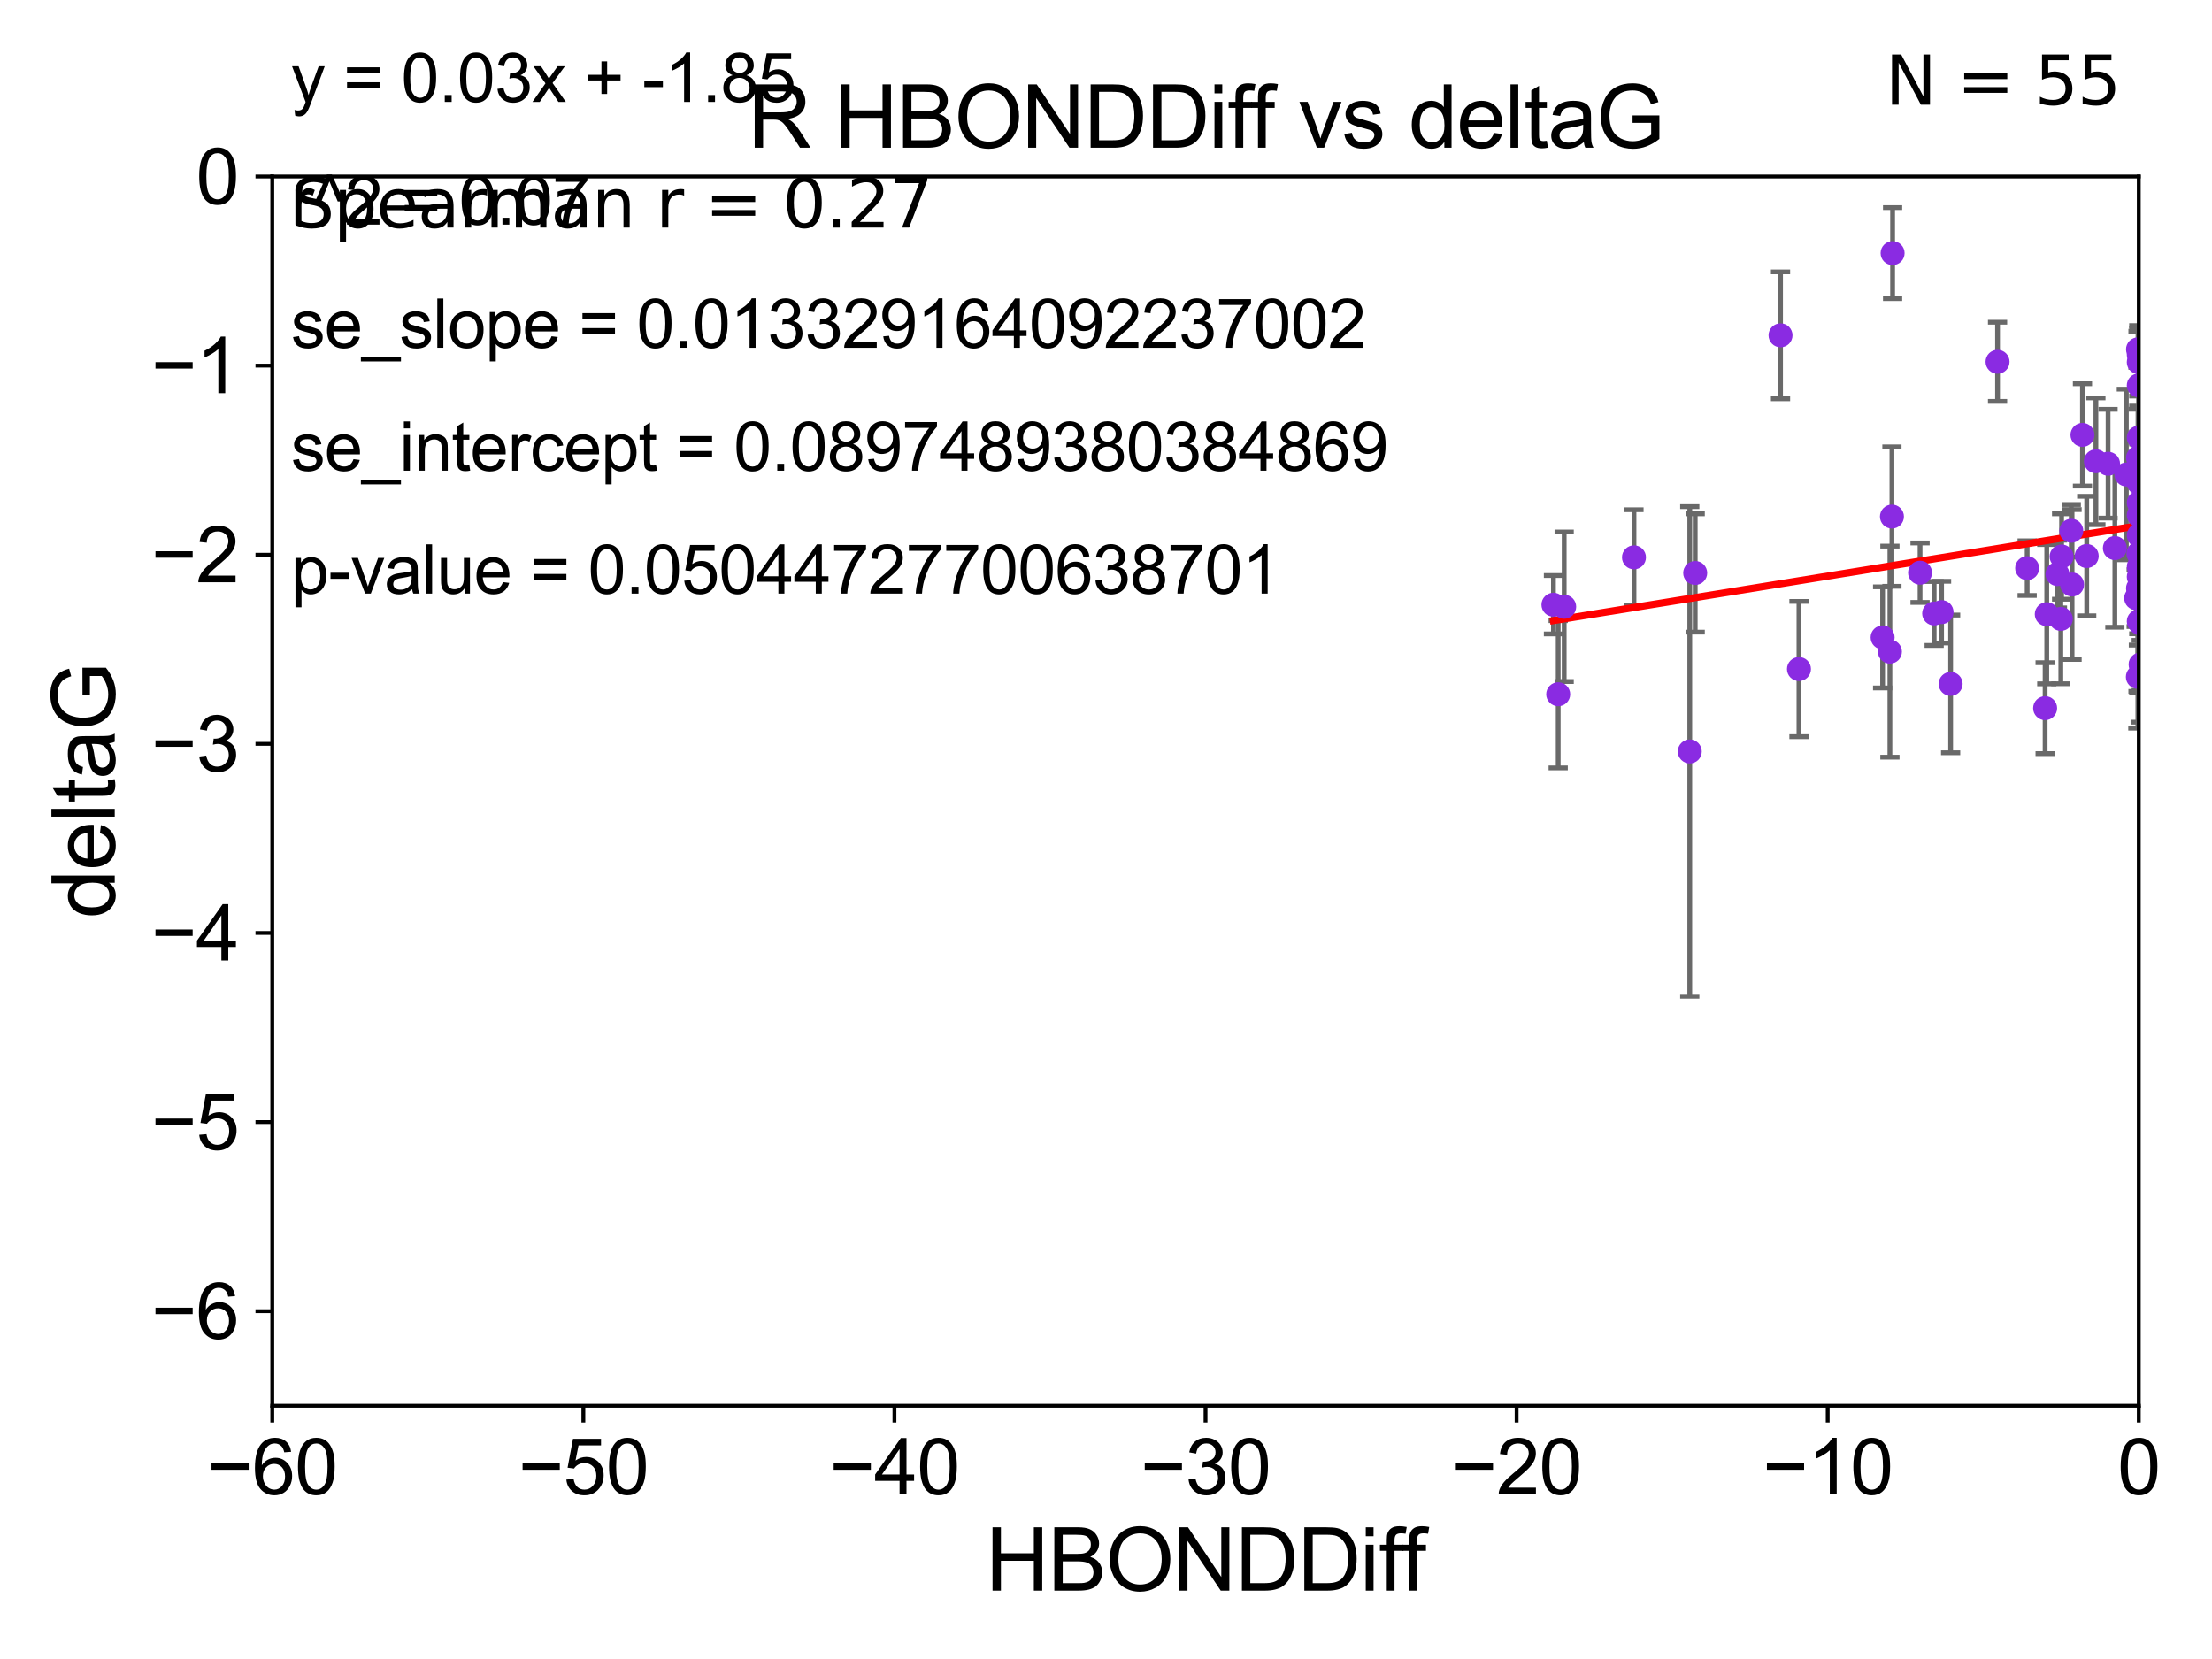 <?xml version="1.0" encoding="utf-8" standalone="no"?>
<!DOCTYPE svg PUBLIC "-//W3C//DTD SVG 1.1//EN"
  "http://www.w3.org/Graphics/SVG/1.1/DTD/svg11.dtd">
<svg xmlns:xlink="http://www.w3.org/1999/xlink" width="460.8pt" height="345.6pt" viewBox="0 0 460.8 345.6" xmlns="http://www.w3.org/2000/svg" version="1.1">
 <defs>
  <style type="text/css">*{stroke-linejoin: round; stroke-linecap: butt}</style>
 </defs>
 <g id="figure_1">
  <g id="patch_1">
   <path d="M 0 345.6 
L 460.8 345.6 
L 460.8 0 
L 0 0 
z
" style="fill: #ffffff"/>
  </g>
  <g id="axes_1">
   <g id="patch_2">
    <path d="M 56.72 292.84 
L 445.545 292.84 
L 445.545 36.775 
L 56.72 36.775 
z
" style="fill: #ffffff"/>
   </g>
   <g id="PathCollection_1">
    <defs>
     <path id="m96eff59ef8" d="M 0 1.118 
C 0.297 1.118 0.581 1 0.791 0.791 
C 1 0.581 1.118 0.297 1.118 0 
C 1.118 -0.297 1 -0.581 0.791 -0.791 
C 0.581 -1 0.297 -1.118 0 -1.118 
C -0.297 -1.118 -0.581 -1 -0.791 -0.791 
C -1 -0.581 -1.118 -0.297 -1.118 0 
C -1.118 0.297 -1 0.581 -0.791 0.791 
C -0.581 1 -0.297 1.118 0 1.118 
z
" style="stroke: #8a2be2"/>
    </defs>
    <g clip-path="url(#pbd81002680)">
     <use xlink:href="#m96eff59ef8" x="323.611" y="125.975" style="fill: #8a2be2; stroke: #8a2be2"/>
     <use xlink:href="#m96eff59ef8" x="325.846" y="126.398" style="fill: #8a2be2; stroke: #8a2be2"/>
     <use xlink:href="#m96eff59ef8" x="445.545" y="100.602" style="fill: #8a2be2; stroke: #8a2be2"/>
     <use xlink:href="#m96eff59ef8" x="394.262" y="52.73" style="fill: #8a2be2; stroke: #8a2be2"/>
     <use xlink:href="#m96eff59ef8" x="422.293" y="118.351" style="fill: #8a2be2; stroke: #8a2be2"/>
     <use xlink:href="#m96eff59ef8" x="431.647" y="121.763" style="fill: #8a2be2; stroke: #8a2be2"/>
     <use xlink:href="#m96eff59ef8" x="393.704" y="135.753" style="fill: #8a2be2; stroke: #8a2be2"/>
     <use xlink:href="#m96eff59ef8" x="445.545" y="123.415" style="fill: #8a2be2; stroke: #8a2be2"/>
     <use xlink:href="#m96eff59ef8" x="374.757" y="139.374" style="fill: #8a2be2; stroke: #8a2be2"/>
     <use xlink:href="#m96eff59ef8" x="445.545" y="104.75" style="fill: #8a2be2; stroke: #8a2be2"/>
     <use xlink:href="#m96eff59ef8" x="340.387" y="116.104" style="fill: #8a2be2; stroke: #8a2be2"/>
     <use xlink:href="#m96eff59ef8" x="402.921" y="127.795" style="fill: #8a2be2; stroke: #8a2be2"/>
     <use xlink:href="#m96eff59ef8" x="445.001" y="124.599" style="fill: #8a2be2; stroke: #8a2be2"/>
     <use xlink:href="#m96eff59ef8" x="445.545" y="118.056" style="fill: #8a2be2; stroke: #8a2be2"/>
     <use xlink:href="#m96eff59ef8" x="429.306" y="128.924" style="fill: #8a2be2; stroke: #8a2be2"/>
     <use xlink:href="#m96eff59ef8" x="445.386" y="122.55" style="fill: #8a2be2; stroke: #8a2be2"/>
     <use xlink:href="#m96eff59ef8" x="442.957" y="98.84" style="fill: #8a2be2; stroke: #8a2be2"/>
     <use xlink:href="#m96eff59ef8" x="324.602" y="144.628" style="fill: #8a2be2; stroke: #8a2be2"/>
     <use xlink:href="#m96eff59ef8" x="352.009" y="156.543" style="fill: #8a2be2; stroke: #8a2be2"/>
     <use xlink:href="#m96eff59ef8" x="445.386" y="95.384" style="fill: #8a2be2; stroke: #8a2be2"/>
     <use xlink:href="#m96eff59ef8" x="399.984" y="119.305" style="fill: #8a2be2; stroke: #8a2be2"/>
     <use xlink:href="#m96eff59ef8" x="406.353" y="142.471" style="fill: #8a2be2; stroke: #8a2be2"/>
     <use xlink:href="#m96eff59ef8" x="445.545" y="75.449" style="fill: #8a2be2; stroke: #8a2be2"/>
     <use xlink:href="#m96eff59ef8" x="394.124" y="107.61" style="fill: #8a2be2; stroke: #8a2be2"/>
     <use xlink:href="#m96eff59ef8" x="429.468" y="115.93" style="fill: #8a2be2; stroke: #8a2be2"/>
     <use xlink:href="#m96eff59ef8" x="446.056" y="138.61" style="fill: #8a2be2; stroke: #8a2be2"/>
     <use xlink:href="#m96eff59ef8" x="462.317" y="109.33" style="fill: #8a2be2; stroke: #8a2be2"/>
     <use xlink:href="#m96eff59ef8" x="426.377" y="127.947" style="fill: #8a2be2; stroke: #8a2be2"/>
     <use xlink:href="#m96eff59ef8" x="370.918" y="69.854" style="fill: #8a2be2; stroke: #8a2be2"/>
     <use xlink:href="#m96eff59ef8" x="392.184" y="132.782" style="fill: #8a2be2; stroke: #8a2be2"/>
     <use xlink:href="#m96eff59ef8" x="433.815" y="90.596" style="fill: #8a2be2; stroke: #8a2be2"/>
     <use xlink:href="#m96eff59ef8" x="445.926" y="138.415" style="fill: #8a2be2; stroke: #8a2be2"/>
     <use xlink:href="#m96eff59ef8" x="445.465" y="115.326" style="fill: #8a2be2; stroke: #8a2be2"/>
     <use xlink:href="#m96eff59ef8" x="428.605" y="119.589" style="fill: #8a2be2; stroke: #8a2be2"/>
     <use xlink:href="#m96eff59ef8" x="440.565" y="114.174" style="fill: #8a2be2; stroke: #8a2be2"/>
     <use xlink:href="#m96eff59ef8" x="445.545" y="129.44" style="fill: #8a2be2; stroke: #8a2be2"/>
     <use xlink:href="#m96eff59ef8" x="445.545" y="80.289" style="fill: #8a2be2; stroke: #8a2be2"/>
     <use xlink:href="#m96eff59ef8" x="426.035" y="147.524" style="fill: #8a2be2; stroke: #8a2be2"/>
     <use xlink:href="#m96eff59ef8" x="445.545" y="107.309" style="fill: #8a2be2; stroke: #8a2be2"/>
     <use xlink:href="#m96eff59ef8" x="445.545" y="98.796" style="fill: #8a2be2; stroke: #8a2be2"/>
     <use xlink:href="#m96eff59ef8" x="445.386" y="72.771" style="fill: #8a2be2; stroke: #8a2be2"/>
     <use xlink:href="#m96eff59ef8" x="353.14" y="119.359" style="fill: #8a2be2; stroke: #8a2be2"/>
     <use xlink:href="#m96eff59ef8" x="445.545" y="73.879" style="fill: #8a2be2; stroke: #8a2be2"/>
     <use xlink:href="#m96eff59ef8" x="431.487" y="110.57" style="fill: #8a2be2; stroke: #8a2be2"/>
     <use xlink:href="#m96eff59ef8" x="439.149" y="96.604" style="fill: #8a2be2; stroke: #8a2be2"/>
     <use xlink:href="#m96eff59ef8" x="434.701" y="115.83" style="fill: #8a2be2; stroke: #8a2be2"/>
     <use xlink:href="#m96eff59ef8" x="404.464" y="127.515" style="fill: #8a2be2; stroke: #8a2be2"/>
     <use xlink:href="#m96eff59ef8" x="445.545" y="111.535" style="fill: #8a2be2; stroke: #8a2be2"/>
     <use xlink:href="#m96eff59ef8" x="445.545" y="120.149" style="fill: #8a2be2; stroke: #8a2be2"/>
     <use xlink:href="#m96eff59ef8" x="436.613" y="96.091" style="fill: #8a2be2; stroke: #8a2be2"/>
     <use xlink:href="#m96eff59ef8" x="416.127" y="75.367" style="fill: #8a2be2; stroke: #8a2be2"/>
     <use xlink:href="#m96eff59ef8" x="445.545" y="91.155" style="fill: #8a2be2; stroke: #8a2be2"/>
     <use xlink:href="#m96eff59ef8" x="445.354" y="141.006" style="fill: #8a2be2; stroke: #8a2be2"/>
     <use xlink:href="#m96eff59ef8" x="445.98" y="129.925" style="fill: #8a2be2; stroke: #8a2be2"/>
     <use xlink:href="#m96eff59ef8" x="445.545" y="100.104" style="fill: #8a2be2; stroke: #8a2be2"/>
    </g>
   </g>
   <g id="matplotlib.axis_1">
    <g id="xtick_1">
     <g id="line2d_1">
      <defs>
       <path id="m3dda36b133" d="M 0 0 
L 0 3.5 
" style="stroke: #000000; stroke-width: 0.8"/>
      </defs>
      <g>
       <use xlink:href="#m3dda36b133" x="56.72" y="292.84" style="stroke: #000000; stroke-width: 0.8"/>
      </g>
     </g>
     <g id="text_1">
      <!-- −60 -->
      <g transform="translate(43.15 311.293)scale(0.16 -0.16)">
       <defs>
        <path id="ArialMT-2212" d="M 3381 1997 
L 356 1997 
L 356 2522 
L 3381 2522 
L 3381 1997 
z
" transform="scale(0.016)"/>
        <path id="ArialMT-36" d="M 3184 3459 
L 2625 3416 
Q 2550 3747 2413 3897 
Q 2184 4138 1850 4138 
Q 1581 4138 1378 3988 
Q 1113 3794 959 3422 
Q 806 3050 800 2363 
Q 1003 2672 1297 2822 
Q 1591 2972 1913 2972 
Q 2475 2972 2870 2558 
Q 3266 2144 3266 1488 
Q 3266 1056 3080 686 
Q 2894 316 2569 119 
Q 2244 -78 1831 -78 
Q 1128 -78 684 439 
Q 241 956 241 2144 
Q 241 3472 731 4075 
Q 1159 4600 1884 4600 
Q 2425 4600 2770 4297 
Q 3116 3994 3184 3459 
z
M 888 1484 
Q 888 1194 1011 928 
Q 1134 663 1356 523 
Q 1578 384 1822 384 
Q 2178 384 2434 671 
Q 2691 959 2691 1453 
Q 2691 1928 2437 2201 
Q 2184 2475 1800 2475 
Q 1419 2475 1153 2201 
Q 888 1928 888 1484 
z
" transform="scale(0.016)"/>
        <path id="ArialMT-30" d="M 266 2259 
Q 266 3072 433 3567 
Q 600 4063 929 4331 
Q 1259 4600 1759 4600 
Q 2128 4600 2406 4451 
Q 2684 4303 2865 4023 
Q 3047 3744 3150 3342 
Q 3253 2941 3253 2259 
Q 3253 1453 3087 958 
Q 2922 463 2592 192 
Q 2263 -78 1759 -78 
Q 1097 -78 719 397 
Q 266 969 266 2259 
z
M 844 2259 
Q 844 1131 1108 757 
Q 1372 384 1759 384 
Q 2147 384 2411 759 
Q 2675 1134 2675 2259 
Q 2675 3391 2411 3762 
Q 2147 4134 1753 4134 
Q 1366 4134 1134 3806 
Q 844 3388 844 2259 
z
" transform="scale(0.016)"/>
       </defs>
       <use xlink:href="#ArialMT-2212"/>
       <use xlink:href="#ArialMT-36" x="58.398"/>
       <use xlink:href="#ArialMT-30" x="114.014"/>
      </g>
     </g>
    </g>
    <g id="xtick_2">
     <g id="line2d_2">
      <g>
       <use xlink:href="#m3dda36b133" x="121.524" y="292.84" style="stroke: #000000; stroke-width: 0.8"/>
      </g>
     </g>
     <g id="text_2">
      <!-- −50 -->
      <g transform="translate(107.954 311.293)scale(0.16 -0.16)">
       <defs>
        <path id="ArialMT-35" d="M 266 1200 
L 856 1250 
Q 922 819 1161 601 
Q 1400 384 1738 384 
Q 2144 384 2425 690 
Q 2706 997 2706 1503 
Q 2706 1984 2436 2262 
Q 2166 2541 1728 2541 
Q 1456 2541 1237 2417 
Q 1019 2294 894 2097 
L 366 2166 
L 809 4519 
L 3088 4519 
L 3088 3981 
L 1259 3981 
L 1013 2750 
Q 1425 3038 1878 3038 
Q 2478 3038 2890 2622 
Q 3303 2206 3303 1553 
Q 3303 931 2941 478 
Q 2500 -78 1738 -78 
Q 1113 -78 717 272 
Q 322 622 266 1200 
z
" transform="scale(0.016)"/>
       </defs>
       <use xlink:href="#ArialMT-2212"/>
       <use xlink:href="#ArialMT-35" x="58.398"/>
       <use xlink:href="#ArialMT-30" x="114.014"/>
      </g>
     </g>
    </g>
    <g id="xtick_3">
     <g id="line2d_3">
      <g>
       <use xlink:href="#m3dda36b133" x="186.328" y="292.84" style="stroke: #000000; stroke-width: 0.8"/>
      </g>
     </g>
     <g id="text_3">
      <!-- −40 -->
      <g transform="translate(172.758 311.293)scale(0.16 -0.16)">
       <defs>
        <path id="ArialMT-34" d="M 2069 0 
L 2069 1097 
L 81 1097 
L 81 1613 
L 2172 4581 
L 2631 4581 
L 2631 1613 
L 3250 1613 
L 3250 1097 
L 2631 1097 
L 2631 0 
L 2069 0 
z
M 2069 1613 
L 2069 3678 
L 634 1613 
L 2069 1613 
z
" transform="scale(0.016)"/>
       </defs>
       <use xlink:href="#ArialMT-2212"/>
       <use xlink:href="#ArialMT-34" x="58.398"/>
       <use xlink:href="#ArialMT-30" x="114.014"/>
      </g>
     </g>
    </g>
    <g id="xtick_4">
     <g id="line2d_4">
      <g>
       <use xlink:href="#m3dda36b133" x="251.132" y="292.84" style="stroke: #000000; stroke-width: 0.8"/>
      </g>
     </g>
     <g id="text_4">
      <!-- −30 -->
      <g transform="translate(237.562 311.293)scale(0.16 -0.16)">
       <defs>
        <path id="ArialMT-33" d="M 269 1209 
L 831 1284 
Q 928 806 1161 595 
Q 1394 384 1728 384 
Q 2125 384 2398 659 
Q 2672 934 2672 1341 
Q 2672 1728 2419 1979 
Q 2166 2231 1775 2231 
Q 1616 2231 1378 2169 
L 1441 2663 
Q 1497 2656 1531 2656 
Q 1891 2656 2178 2843 
Q 2466 3031 2466 3422 
Q 2466 3731 2256 3934 
Q 2047 4138 1716 4138 
Q 1388 4138 1169 3931 
Q 950 3725 888 3313 
L 325 3413 
Q 428 3978 793 4289 
Q 1159 4600 1703 4600 
Q 2078 4600 2393 4439 
Q 2709 4278 2876 4000 
Q 3044 3722 3044 3409 
Q 3044 3113 2884 2869 
Q 2725 2625 2413 2481 
Q 2819 2388 3044 2092 
Q 3269 1797 3269 1353 
Q 3269 753 2831 336 
Q 2394 -81 1725 -81 
Q 1122 -81 723 278 
Q 325 638 269 1209 
z
" transform="scale(0.016)"/>
       </defs>
       <use xlink:href="#ArialMT-2212"/>
       <use xlink:href="#ArialMT-33" x="58.398"/>
       <use xlink:href="#ArialMT-30" x="114.014"/>
      </g>
     </g>
    </g>
    <g id="xtick_5">
     <g id="line2d_5">
      <g>
       <use xlink:href="#m3dda36b133" x="315.937" y="292.84" style="stroke: #000000; stroke-width: 0.8"/>
      </g>
     </g>
     <g id="text_5">
      <!-- −20 -->
      <g transform="translate(302.367 311.293)scale(0.16 -0.16)">
       <defs>
        <path id="ArialMT-32" d="M 3222 541 
L 3222 0 
L 194 0 
Q 188 203 259 391 
Q 375 700 629 1000 
Q 884 1300 1366 1694 
Q 2113 2306 2375 2664 
Q 2638 3022 2638 3341 
Q 2638 3675 2398 3904 
Q 2159 4134 1775 4134 
Q 1369 4134 1125 3890 
Q 881 3647 878 3216 
L 300 3275 
Q 359 3922 746 4261 
Q 1134 4600 1788 4600 
Q 2447 4600 2831 4234 
Q 3216 3869 3216 3328 
Q 3216 3053 3103 2787 
Q 2991 2522 2730 2228 
Q 2469 1934 1863 1422 
Q 1356 997 1212 845 
Q 1069 694 975 541 
L 3222 541 
z
" transform="scale(0.016)"/>
       </defs>
       <use xlink:href="#ArialMT-2212"/>
       <use xlink:href="#ArialMT-32" x="58.398"/>
       <use xlink:href="#ArialMT-30" x="114.014"/>
      </g>
     </g>
    </g>
    <g id="xtick_6">
     <g id="line2d_6">
      <g>
       <use xlink:href="#m3dda36b133" x="380.741" y="292.84" style="stroke: #000000; stroke-width: 0.8"/>
      </g>
     </g>
     <g id="text_6">
      <!-- −10 -->
      <g transform="translate(367.171 311.293)scale(0.16 -0.16)">
       <defs>
        <path id="ArialMT-31" d="M 2384 0 
L 1822 0 
L 1822 3584 
Q 1619 3391 1289 3197 
Q 959 3003 697 2906 
L 697 3450 
Q 1169 3672 1522 3987 
Q 1875 4303 2022 4600 
L 2384 4600 
L 2384 0 
z
" transform="scale(0.016)"/>
       </defs>
       <use xlink:href="#ArialMT-2212"/>
       <use xlink:href="#ArialMT-31" x="58.398"/>
       <use xlink:href="#ArialMT-30" x="114.014"/>
      </g>
     </g>
    </g>
    <g id="xtick_7">
     <g id="line2d_7">
      <g>
       <use xlink:href="#m3dda36b133" x="445.545" y="292.84" style="stroke: #000000; stroke-width: 0.8"/>
      </g>
     </g>
     <g id="text_7">
      <!-- 0 -->
      <g transform="translate(441.096 311.293)scale(0.16 -0.16)">
       <use xlink:href="#ArialMT-30"/>
      </g>
     </g>
    </g>
    <g id="text_8">
     <!-- HBONDDiff -->
     <g transform="translate(205.287 331.357)scale(0.18 -0.18)">
      <defs>
       <path id="ArialMT-48" d="M 513 0 
L 513 4581 
L 1119 4581 
L 1119 2700 
L 3500 2700 
L 3500 4581 
L 4106 4581 
L 4106 0 
L 3500 0 
L 3500 2159 
L 1119 2159 
L 1119 0 
L 513 0 
z
" transform="scale(0.016)"/>
       <path id="ArialMT-42" d="M 469 0 
L 469 4581 
L 2188 4581 
Q 2713 4581 3030 4442 
Q 3347 4303 3526 4014 
Q 3706 3725 3706 3409 
Q 3706 3116 3547 2856 
Q 3388 2597 3066 2438 
Q 3481 2316 3704 2022 
Q 3928 1728 3928 1328 
Q 3928 1006 3792 729 
Q 3656 453 3456 303 
Q 3256 153 2954 76 
Q 2653 0 2216 0 
L 469 0 
z
M 1075 2656 
L 2066 2656 
Q 2469 2656 2644 2709 
Q 2875 2778 2992 2937 
Q 3109 3097 3109 3338 
Q 3109 3566 3000 3739 
Q 2891 3913 2687 3977 
Q 2484 4041 1991 4041 
L 1075 4041 
L 1075 2656 
z
M 1075 541 
L 2216 541 
Q 2509 541 2628 563 
Q 2838 600 2978 687 
Q 3119 775 3209 942 
Q 3300 1109 3300 1328 
Q 3300 1584 3169 1773 
Q 3038 1963 2805 2039 
Q 2572 2116 2134 2116 
L 1075 2116 
L 1075 541 
z
" transform="scale(0.016)"/>
       <path id="ArialMT-4f" d="M 309 2231 
Q 309 3372 921 4017 
Q 1534 4663 2503 4663 
Q 3138 4663 3647 4359 
Q 4156 4056 4423 3514 
Q 4691 2972 4691 2284 
Q 4691 1588 4409 1038 
Q 4128 488 3612 205 
Q 3097 -78 2500 -78 
Q 1853 -78 1343 234 
Q 834 547 571 1087 
Q 309 1628 309 2231 
z
M 934 2222 
Q 934 1394 1379 917 
Q 1825 441 2497 441 
Q 3181 441 3623 922 
Q 4066 1403 4066 2288 
Q 4066 2847 3877 3264 
Q 3688 3681 3323 3911 
Q 2959 4141 2506 4141 
Q 1863 4141 1398 3698 
Q 934 3256 934 2222 
z
" transform="scale(0.016)"/>
       <path id="ArialMT-4e" d="M 488 0 
L 488 4581 
L 1109 4581 
L 3516 984 
L 3516 4581 
L 4097 4581 
L 4097 0 
L 3475 0 
L 1069 3600 
L 1069 0 
L 488 0 
z
" transform="scale(0.016)"/>
       <path id="ArialMT-44" d="M 494 0 
L 494 4581 
L 2072 4581 
Q 2606 4581 2888 4516 
Q 3281 4425 3559 4188 
Q 3922 3881 4101 3404 
Q 4281 2928 4281 2316 
Q 4281 1794 4159 1391 
Q 4038 988 3847 723 
Q 3656 459 3429 307 
Q 3203 156 2883 78 
Q 2563 0 2147 0 
L 494 0 
z
M 1100 541 
L 2078 541 
Q 2531 541 2789 625 
Q 3047 709 3200 863 
Q 3416 1078 3536 1442 
Q 3656 1806 3656 2325 
Q 3656 3044 3420 3430 
Q 3184 3816 2847 3947 
Q 2603 4041 2063 4041 
L 1100 4041 
L 1100 541 
z
" transform="scale(0.016)"/>
       <path id="ArialMT-69" d="M 425 3934 
L 425 4581 
L 988 4581 
L 988 3934 
L 425 3934 
z
M 425 0 
L 425 3319 
L 988 3319 
L 988 0 
L 425 0 
z
" transform="scale(0.016)"/>
       <path id="ArialMT-66" d="M 556 0 
L 556 2881 
L 59 2881 
L 59 3319 
L 556 3319 
L 556 3672 
Q 556 4006 616 4169 
Q 697 4388 901 4523 
Q 1106 4659 1475 4659 
Q 1713 4659 2000 4603 
L 1916 4113 
Q 1741 4144 1584 4144 
Q 1328 4144 1222 4034 
Q 1116 3925 1116 3625 
L 1116 3319 
L 1763 3319 
L 1763 2881 
L 1116 2881 
L 1116 0 
L 556 0 
z
" transform="scale(0.016)"/>
      </defs>
      <use xlink:href="#ArialMT-48"/>
      <use xlink:href="#ArialMT-42" x="72.217"/>
      <use xlink:href="#ArialMT-4f" x="138.916"/>
      <use xlink:href="#ArialMT-4e" x="216.699"/>
      <use xlink:href="#ArialMT-44" x="288.916"/>
      <use xlink:href="#ArialMT-44" x="361.133"/>
      <use xlink:href="#ArialMT-69" x="433.35"/>
      <use xlink:href="#ArialMT-66" x="455.566"/>
      <use xlink:href="#ArialMT-66" x="481.6"/>
     </g>
    </g>
   </g>
   <g id="matplotlib.axis_2">
    <g id="ytick_1">
     <g id="line2d_8">
      <defs>
       <path id="mf078102ab0" d="M 0 0 
L -3.5 0 
" style="stroke: #000000; stroke-width: 0.8"/>
      </defs>
      <g>
       <use xlink:href="#mf078102ab0" x="56.72" y="273.143" style="stroke: #000000; stroke-width: 0.8"/>
      </g>
     </g>
     <g id="text_9">
      <!-- −6 -->
      <g transform="translate(31.477 278.869)scale(0.16 -0.16)">
       <use xlink:href="#ArialMT-2212"/>
       <use xlink:href="#ArialMT-36" x="58.398"/>
      </g>
     </g>
    </g>
    <g id="ytick_2">
     <g id="line2d_9">
      <g>
       <use xlink:href="#mf078102ab0" x="56.72" y="233.748" style="stroke: #000000; stroke-width: 0.8"/>
      </g>
     </g>
     <g id="text_10">
      <!-- −5 -->
      <g transform="translate(31.477 239.474)scale(0.16 -0.16)">
       <use xlink:href="#ArialMT-2212"/>
       <use xlink:href="#ArialMT-35" x="58.398"/>
      </g>
     </g>
    </g>
    <g id="ytick_3">
     <g id="line2d_10">
      <g>
       <use xlink:href="#mf078102ab0" x="56.72" y="194.353" style="stroke: #000000; stroke-width: 0.8"/>
      </g>
     </g>
     <g id="text_11">
      <!-- −4 -->
      <g transform="translate(31.477 200.08)scale(0.16 -0.16)">
       <use xlink:href="#ArialMT-2212"/>
       <use xlink:href="#ArialMT-34" x="58.398"/>
      </g>
     </g>
    </g>
    <g id="ytick_4">
     <g id="line2d_11">
      <g>
       <use xlink:href="#mf078102ab0" x="56.72" y="154.959" style="stroke: #000000; stroke-width: 0.8"/>
      </g>
     </g>
     <g id="text_12">
      <!-- −3 -->
      <g transform="translate(31.477 160.685)scale(0.16 -0.16)">
       <use xlink:href="#ArialMT-2212"/>
       <use xlink:href="#ArialMT-33" x="58.398"/>
      </g>
     </g>
    </g>
    <g id="ytick_5">
     <g id="line2d_12">
      <g>
       <use xlink:href="#mf078102ab0" x="56.72" y="115.564" style="stroke: #000000; stroke-width: 0.8"/>
      </g>
     </g>
     <g id="text_13">
      <!-- −2 -->
      <g transform="translate(31.477 121.29)scale(0.16 -0.16)">
       <use xlink:href="#ArialMT-2212"/>
       <use xlink:href="#ArialMT-32" x="58.398"/>
      </g>
     </g>
    </g>
    <g id="ytick_6">
     <g id="line2d_13">
      <g>
       <use xlink:href="#mf078102ab0" x="56.72" y="76.17" style="stroke: #000000; stroke-width: 0.8"/>
      </g>
     </g>
     <g id="text_14">
      <!-- −1 -->
      <g transform="translate(31.477 81.896)scale(0.16 -0.16)">
       <use xlink:href="#ArialMT-2212"/>
       <use xlink:href="#ArialMT-31" x="58.398"/>
      </g>
     </g>
    </g>
    <g id="ytick_7">
     <g id="line2d_14">
      <g>
       <use xlink:href="#mf078102ab0" x="56.72" y="36.775" style="stroke: #000000; stroke-width: 0.8"/>
      </g>
     </g>
     <g id="text_15">
      <!-- 0 -->
      <g transform="translate(40.822 42.501)scale(0.16 -0.16)">
       <use xlink:href="#ArialMT-30"/>
      </g>
     </g>
    </g>
    <g id="text_16">
     <!-- deltaG -->
     <g transform="translate(23.9 191.322)rotate(-90)scale(0.18 -0.18)">
      <defs>
       <path id="ArialMT-64" d="M 2575 0 
L 2575 419 
Q 2259 -75 1647 -75 
Q 1250 -75 917 144 
Q 584 363 401 755 
Q 219 1147 219 1656 
Q 219 2153 384 2558 
Q 550 2963 881 3178 
Q 1213 3394 1622 3394 
Q 1922 3394 2156 3267 
Q 2391 3141 2538 2938 
L 2538 4581 
L 3097 4581 
L 3097 0 
L 2575 0 
z
M 797 1656 
Q 797 1019 1065 703 
Q 1334 388 1700 388 
Q 2069 388 2326 689 
Q 2584 991 2584 1609 
Q 2584 2291 2321 2609 
Q 2059 2928 1675 2928 
Q 1300 2928 1048 2622 
Q 797 2316 797 1656 
z
" transform="scale(0.016)"/>
       <path id="ArialMT-65" d="M 2694 1069 
L 3275 997 
Q 3138 488 2766 206 
Q 2394 -75 1816 -75 
Q 1088 -75 661 373 
Q 234 822 234 1631 
Q 234 2469 665 2931 
Q 1097 3394 1784 3394 
Q 2450 3394 2872 2941 
Q 3294 2488 3294 1666 
Q 3294 1616 3291 1516 
L 816 1516 
Q 847 969 1125 678 
Q 1403 388 1819 388 
Q 2128 388 2347 550 
Q 2566 713 2694 1069 
z
M 847 1978 
L 2700 1978 
Q 2663 2397 2488 2606 
Q 2219 2931 1791 2931 
Q 1403 2931 1139 2672 
Q 875 2413 847 1978 
z
" transform="scale(0.016)"/>
       <path id="ArialMT-6c" d="M 409 0 
L 409 4581 
L 972 4581 
L 972 0 
L 409 0 
z
" transform="scale(0.016)"/>
       <path id="ArialMT-74" d="M 1650 503 
L 1731 6 
Q 1494 -44 1306 -44 
Q 1000 -44 831 53 
Q 663 150 594 308 
Q 525 466 525 972 
L 525 2881 
L 113 2881 
L 113 3319 
L 525 3319 
L 525 4141 
L 1084 4478 
L 1084 3319 
L 1650 3319 
L 1650 2881 
L 1084 2881 
L 1084 941 
Q 1084 700 1114 631 
Q 1144 563 1211 522 
Q 1278 481 1403 481 
Q 1497 481 1650 503 
z
" transform="scale(0.016)"/>
       <path id="ArialMT-61" d="M 2588 409 
Q 2275 144 1986 34 
Q 1697 -75 1366 -75 
Q 819 -75 525 192 
Q 231 459 231 875 
Q 231 1119 342 1320 
Q 453 1522 633 1644 
Q 813 1766 1038 1828 
Q 1203 1872 1538 1913 
Q 2219 1994 2541 2106 
Q 2544 2222 2544 2253 
Q 2544 2597 2384 2738 
Q 2169 2928 1744 2928 
Q 1347 2928 1158 2789 
Q 969 2650 878 2297 
L 328 2372 
Q 403 2725 575 2942 
Q 747 3159 1072 3276 
Q 1397 3394 1825 3394 
Q 2250 3394 2515 3294 
Q 2781 3194 2906 3042 
Q 3031 2891 3081 2659 
Q 3109 2516 3109 2141 
L 3109 1391 
Q 3109 606 3145 398 
Q 3181 191 3288 0 
L 2700 0 
Q 2613 175 2588 409 
z
M 2541 1666 
Q 2234 1541 1622 1453 
Q 1275 1403 1131 1340 
Q 988 1278 909 1158 
Q 831 1038 831 891 
Q 831 666 1001 516 
Q 1172 366 1500 366 
Q 1825 366 2078 508 
Q 2331 650 2450 897 
Q 2541 1088 2541 1459 
L 2541 1666 
z
" transform="scale(0.016)"/>
       <path id="ArialMT-47" d="M 2638 1797 
L 2638 2334 
L 4578 2338 
L 4578 638 
Q 4131 281 3656 101 
Q 3181 -78 2681 -78 
Q 2006 -78 1454 211 
Q 903 500 622 1047 
Q 341 1594 341 2269 
Q 341 2938 620 3517 
Q 900 4097 1425 4378 
Q 1950 4659 2634 4659 
Q 3131 4659 3532 4498 
Q 3934 4338 4162 4050 
Q 4391 3763 4509 3300 
L 3963 3150 
Q 3859 3500 3706 3700 
Q 3553 3900 3268 4020 
Q 2984 4141 2638 4141 
Q 2222 4141 1919 4014 
Q 1616 3888 1430 3681 
Q 1244 3475 1141 3228 
Q 966 2803 966 2306 
Q 966 1694 1177 1281 
Q 1388 869 1791 669 
Q 2194 469 2647 469 
Q 3041 469 3416 620 
Q 3791 772 3984 944 
L 3984 1797 
L 2638 1797 
z
" transform="scale(0.016)"/>
      </defs>
      <use xlink:href="#ArialMT-64"/>
      <use xlink:href="#ArialMT-65" x="55.615"/>
      <use xlink:href="#ArialMT-6c" x="111.23"/>
      <use xlink:href="#ArialMT-74" x="133.447"/>
      <use xlink:href="#ArialMT-61" x="161.23"/>
      <use xlink:href="#ArialMT-47" x="216.846"/>
     </g>
    </g>
   </g>
   <g id="LineCollection_1">
    <path d="M 323.611 132.06 
L 323.611 119.889 
" clip-path="url(#pbd81002680)" style="fill: none; stroke: #696969"/>
    <path d="M 325.846 141.975 
L 325.846 110.82 
" clip-path="url(#pbd81002680)" style="fill: none; stroke: #696969"/>
    <path d="M 445.545 108.703 
L 445.545 92.501 
" clip-path="url(#pbd81002680)" style="fill: none; stroke: #696969"/>
    <path d="M 394.262 62.211 
L 394.262 43.25 
" clip-path="url(#pbd81002680)" style="fill: none; stroke: #696969"/>
    <path d="M 422.293 124.042 
L 422.293 112.66 
" clip-path="url(#pbd81002680)" style="fill: none; stroke: #696969"/>
    <path d="M 431.647 137.369 
L 431.647 106.157 
" clip-path="url(#pbd81002680)" style="fill: none; stroke: #696969"/>
    <path d="M 393.704 157.736 
L 393.704 113.769 
" clip-path="url(#pbd81002680)" style="fill: none; stroke: #696969"/>
    <path d="M 445.545 138.289 
L 445.545 108.541 
" clip-path="url(#pbd81002680)" style="fill: none; stroke: #696969"/>
    <path d="M 374.757 153.466 
L 374.757 125.283 
" clip-path="url(#pbd81002680)" style="fill: none; stroke: #696969"/>
    <path d="M 445.545 107.858 
L 445.545 101.641 
" clip-path="url(#pbd81002680)" style="fill: none; stroke: #696969"/>
    <path d="M 340.387 126.024 
L 340.387 106.184 
" clip-path="url(#pbd81002680)" style="fill: none; stroke: #696969"/>
    <path d="M 402.921 134.455 
L 402.921 121.134 
" clip-path="url(#pbd81002680)" style="fill: none; stroke: #696969"/>
    <path d="M 445.001 130.516 
L 445.001 118.683 
" clip-path="url(#pbd81002680)" style="fill: none; stroke: #696969"/>
    <path d="M 445.545 119.611 
L 445.545 116.502 
" clip-path="url(#pbd81002680)" style="fill: none; stroke: #696969"/>
    <path d="M 429.306 142.44 
L 429.306 115.408 
" clip-path="url(#pbd81002680)" style="fill: none; stroke: #696969"/>
    <path d="M 445.386 144.037 
L 445.386 101.064 
" clip-path="url(#pbd81002680)" style="fill: none; stroke: #696969"/>
    <path d="M 442.957 116.61 
L 442.957 81.07 
" clip-path="url(#pbd81002680)" style="fill: none; stroke: #696969"/>
    <path d="M 324.602 159.969 
L 324.602 129.286 
" clip-path="url(#pbd81002680)" style="fill: none; stroke: #696969"/>
    <path d="M 352.009 207.549 
L 352.009 105.537 
" clip-path="url(#pbd81002680)" style="fill: none; stroke: #696969"/>
    <path d="M 445.386 105.512 
L 445.386 85.256 
" clip-path="url(#pbd81002680)" style="fill: none; stroke: #696969"/>
    <path d="M 399.984 125.499 
L 399.984 113.11 
" clip-path="url(#pbd81002680)" style="fill: none; stroke: #696969"/>
    <path d="M 406.353 156.814 
L 406.353 128.128 
" clip-path="url(#pbd81002680)" style="fill: none; stroke: #696969"/>
    <path d="M 445.545 82.51 
L 445.545 68.388 
" clip-path="url(#pbd81002680)" style="fill: none; stroke: #696969"/>
    <path d="M 394.124 122.134 
L 394.124 93.085 
" clip-path="url(#pbd81002680)" style="fill: none; stroke: #696969"/>
    <path d="M 429.468 124.826 
L 429.468 107.035 
" clip-path="url(#pbd81002680)" style="fill: none; stroke: #696969"/>
    <path d="M 446.056 143.811 
L 446.056 133.41 
" clip-path="url(#pbd81002680)" style="fill: none; stroke: #696969"/>
    <path clip-path="url(#pbd81002680)" style="fill: none; stroke: #696969"/>
    <path d="M 426.377 142.455 
L 426.377 113.438 
" clip-path="url(#pbd81002680)" style="fill: none; stroke: #696969"/>
    <path d="M 370.918 83.067 
L 370.918 56.641 
" clip-path="url(#pbd81002680)" style="fill: none; stroke: #696969"/>
    <path d="M 392.184 143.315 
L 392.184 122.25 
" clip-path="url(#pbd81002680)" style="fill: none; stroke: #696969"/>
    <path d="M 433.815 101.254 
L 433.815 79.939 
" clip-path="url(#pbd81002680)" style="fill: none; stroke: #696969"/>
    <path d="M 445.926 150.434 
L 445.926 126.395 
" clip-path="url(#pbd81002680)" style="fill: none; stroke: #696969"/>
    <path d="M 445.465 134.381 
L 445.465 96.272 
" clip-path="url(#pbd81002680)" style="fill: none; stroke: #696969"/>
    <path d="M 428.605 126.639 
L 428.605 112.539 
" clip-path="url(#pbd81002680)" style="fill: none; stroke: #696969"/>
    <path d="M 440.565 130.664 
L 440.565 97.684 
" clip-path="url(#pbd81002680)" style="fill: none; stroke: #696969"/>
    <path d="M 445.545 144.308 
L 445.545 114.573 
" clip-path="url(#pbd81002680)" style="fill: none; stroke: #696969"/>
    <path d="M 445.545 84.599 
L 445.545 75.979 
" clip-path="url(#pbd81002680)" style="fill: none; stroke: #696969"/>
    <path d="M 426.035 156.991 
L 426.035 138.057 
" clip-path="url(#pbd81002680)" style="fill: none; stroke: #696969"/>
    <path d="M 445.545 116.724 
L 445.545 97.893 
" clip-path="url(#pbd81002680)" style="fill: none; stroke: #696969"/>
    <path d="M 445.545 100.383 
L 445.545 97.209 
" clip-path="url(#pbd81002680)" style="fill: none; stroke: #696969"/>
    <path d="M 445.386 76.537 
L 445.386 69.005 
" clip-path="url(#pbd81002680)" style="fill: none; stroke: #696969"/>
    <path d="M 353.14 131.687 
L 353.14 107.032 
" clip-path="url(#pbd81002680)" style="fill: none; stroke: #696969"/>
    <path d="M 445.545 79.928 
L 445.545 67.829 
" clip-path="url(#pbd81002680)" style="fill: none; stroke: #696969"/>
    <path d="M 431.487 116.042 
L 431.487 105.098 
" clip-path="url(#pbd81002680)" style="fill: none; stroke: #696969"/>
    <path d="M 439.149 107.932 
L 439.149 85.276 
" clip-path="url(#pbd81002680)" style="fill: none; stroke: #696969"/>
    <path d="M 434.701 128.279 
L 434.701 103.381 
" clip-path="url(#pbd81002680)" style="fill: none; stroke: #696969"/>
    <path d="M 404.464 133.942 
L 404.464 121.089 
" clip-path="url(#pbd81002680)" style="fill: none; stroke: #696969"/>
    <path d="M 445.545 124.598 
L 445.545 98.471 
" clip-path="url(#pbd81002680)" style="fill: none; stroke: #696969"/>
    <path d="M 445.545 132.024 
L 445.545 108.274 
" clip-path="url(#pbd81002680)" style="fill: none; stroke: #696969"/>
    <path d="M 436.613 109.293 
L 436.613 82.889 
" clip-path="url(#pbd81002680)" style="fill: none; stroke: #696969"/>
    <path d="M 416.127 83.616 
L 416.127 67.119 
" clip-path="url(#pbd81002680)" style="fill: none; stroke: #696969"/>
    <path d="M 445.545 106.993 
L 445.545 75.317 
" clip-path="url(#pbd81002680)" style="fill: none; stroke: #696969"/>
    <path d="M 445.354 151.688 
L 445.354 130.323 
" clip-path="url(#pbd81002680)" style="fill: none; stroke: #696969"/>
    <path d="M 445.98 139.74 
L 445.98 120.111 
" clip-path="url(#pbd81002680)" style="fill: none; stroke: #696969"/>
    <path d="M 445.545 110.201 
L 445.545 90.006 
" clip-path="url(#pbd81002680)" style="fill: none; stroke: #696969"/>
   </g>
   <g id="line2d_15">
    <defs>
     <path id="med5c6dfb9d" d="M 2 0 
L -2 -0 
" style="stroke: #696969"/>
    </defs>
    <g clip-path="url(#pbd81002680)">
     <use xlink:href="#med5c6dfb9d" x="323.611" y="132.06" style="fill: #696969; stroke: #696969"/>
     <use xlink:href="#med5c6dfb9d" x="325.846" y="141.975" style="fill: #696969; stroke: #696969"/>
     <use xlink:href="#med5c6dfb9d" x="445.545" y="108.703" style="fill: #696969; stroke: #696969"/>
     <use xlink:href="#med5c6dfb9d" x="394.262" y="62.211" style="fill: #696969; stroke: #696969"/>
     <use xlink:href="#med5c6dfb9d" x="422.293" y="124.042" style="fill: #696969; stroke: #696969"/>
     <use xlink:href="#med5c6dfb9d" x="431.647" y="137.369" style="fill: #696969; stroke: #696969"/>
     <use xlink:href="#med5c6dfb9d" x="393.704" y="157.736" style="fill: #696969; stroke: #696969"/>
     <use xlink:href="#med5c6dfb9d" x="445.545" y="138.289" style="fill: #696969; stroke: #696969"/>
     <use xlink:href="#med5c6dfb9d" x="374.757" y="153.466" style="fill: #696969; stroke: #696969"/>
     <use xlink:href="#med5c6dfb9d" x="445.545" y="107.858" style="fill: #696969; stroke: #696969"/>
     <use xlink:href="#med5c6dfb9d" x="340.387" y="126.024" style="fill: #696969; stroke: #696969"/>
     <use xlink:href="#med5c6dfb9d" x="402.921" y="134.455" style="fill: #696969; stroke: #696969"/>
     <use xlink:href="#med5c6dfb9d" x="445.001" y="130.516" style="fill: #696969; stroke: #696969"/>
     <use xlink:href="#med5c6dfb9d" x="445.545" y="119.611" style="fill: #696969; stroke: #696969"/>
     <use xlink:href="#med5c6dfb9d" x="429.306" y="142.44" style="fill: #696969; stroke: #696969"/>
     <use xlink:href="#med5c6dfb9d" x="445.386" y="144.037" style="fill: #696969; stroke: #696969"/>
     <use xlink:href="#med5c6dfb9d" x="442.957" y="116.61" style="fill: #696969; stroke: #696969"/>
     <use xlink:href="#med5c6dfb9d" x="324.602" y="159.969" style="fill: #696969; stroke: #696969"/>
     <use xlink:href="#med5c6dfb9d" x="352.009" y="207.549" style="fill: #696969; stroke: #696969"/>
     <use xlink:href="#med5c6dfb9d" x="445.386" y="105.512" style="fill: #696969; stroke: #696969"/>
     <use xlink:href="#med5c6dfb9d" x="399.984" y="125.499" style="fill: #696969; stroke: #696969"/>
     <use xlink:href="#med5c6dfb9d" x="406.353" y="156.814" style="fill: #696969; stroke: #696969"/>
     <use xlink:href="#med5c6dfb9d" x="445.545" y="82.51" style="fill: #696969; stroke: #696969"/>
     <use xlink:href="#med5c6dfb9d" x="394.124" y="122.134" style="fill: #696969; stroke: #696969"/>
     <use xlink:href="#med5c6dfb9d" x="429.468" y="124.826" style="fill: #696969; stroke: #696969"/>
     <use xlink:href="#med5c6dfb9d" x="446.056" y="143.811" style="fill: #696969; stroke: #696969"/>
     <use xlink:href="#med5c6dfb9d" x="462.317" y="133.209" style="fill: #696969; stroke: #696969"/>
     <use xlink:href="#med5c6dfb9d" x="426.377" y="142.455" style="fill: #696969; stroke: #696969"/>
     <use xlink:href="#med5c6dfb9d" x="370.918" y="83.067" style="fill: #696969; stroke: #696969"/>
     <use xlink:href="#med5c6dfb9d" x="392.184" y="143.315" style="fill: #696969; stroke: #696969"/>
     <use xlink:href="#med5c6dfb9d" x="433.815" y="101.254" style="fill: #696969; stroke: #696969"/>
     <use xlink:href="#med5c6dfb9d" x="445.926" y="150.434" style="fill: #696969; stroke: #696969"/>
     <use xlink:href="#med5c6dfb9d" x="445.465" y="134.381" style="fill: #696969; stroke: #696969"/>
     <use xlink:href="#med5c6dfb9d" x="428.605" y="126.639" style="fill: #696969; stroke: #696969"/>
     <use xlink:href="#med5c6dfb9d" x="440.565" y="130.664" style="fill: #696969; stroke: #696969"/>
     <use xlink:href="#med5c6dfb9d" x="445.545" y="144.308" style="fill: #696969; stroke: #696969"/>
     <use xlink:href="#med5c6dfb9d" x="445.545" y="84.599" style="fill: #696969; stroke: #696969"/>
     <use xlink:href="#med5c6dfb9d" x="426.035" y="156.991" style="fill: #696969; stroke: #696969"/>
     <use xlink:href="#med5c6dfb9d" x="445.545" y="116.724" style="fill: #696969; stroke: #696969"/>
     <use xlink:href="#med5c6dfb9d" x="445.545" y="100.383" style="fill: #696969; stroke: #696969"/>
     <use xlink:href="#med5c6dfb9d" x="445.386" y="76.537" style="fill: #696969; stroke: #696969"/>
     <use xlink:href="#med5c6dfb9d" x="353.14" y="131.687" style="fill: #696969; stroke: #696969"/>
     <use xlink:href="#med5c6dfb9d" x="445.545" y="79.928" style="fill: #696969; stroke: #696969"/>
     <use xlink:href="#med5c6dfb9d" x="431.487" y="116.042" style="fill: #696969; stroke: #696969"/>
     <use xlink:href="#med5c6dfb9d" x="439.149" y="107.932" style="fill: #696969; stroke: #696969"/>
     <use xlink:href="#med5c6dfb9d" x="434.701" y="128.279" style="fill: #696969; stroke: #696969"/>
     <use xlink:href="#med5c6dfb9d" x="404.464" y="133.942" style="fill: #696969; stroke: #696969"/>
     <use xlink:href="#med5c6dfb9d" x="445.545" y="124.598" style="fill: #696969; stroke: #696969"/>
     <use xlink:href="#med5c6dfb9d" x="445.545" y="132.024" style="fill: #696969; stroke: #696969"/>
     <use xlink:href="#med5c6dfb9d" x="436.613" y="109.293" style="fill: #696969; stroke: #696969"/>
     <use xlink:href="#med5c6dfb9d" x="416.127" y="83.616" style="fill: #696969; stroke: #696969"/>
     <use xlink:href="#med5c6dfb9d" x="445.545" y="106.993" style="fill: #696969; stroke: #696969"/>
     <use xlink:href="#med5c6dfb9d" x="445.354" y="151.688" style="fill: #696969; stroke: #696969"/>
     <use xlink:href="#med5c6dfb9d" x="445.98" y="139.74" style="fill: #696969; stroke: #696969"/>
     <use xlink:href="#med5c6dfb9d" x="445.545" y="110.201" style="fill: #696969; stroke: #696969"/>
    </g>
   </g>
   <g id="line2d_16">
    <g clip-path="url(#pbd81002680)">
     <use xlink:href="#med5c6dfb9d" x="323.611" y="119.889" style="fill: #696969; stroke: #696969"/>
     <use xlink:href="#med5c6dfb9d" x="325.846" y="110.82" style="fill: #696969; stroke: #696969"/>
     <use xlink:href="#med5c6dfb9d" x="445.545" y="92.501" style="fill: #696969; stroke: #696969"/>
     <use xlink:href="#med5c6dfb9d" x="394.262" y="43.25" style="fill: #696969; stroke: #696969"/>
     <use xlink:href="#med5c6dfb9d" x="422.293" y="112.66" style="fill: #696969; stroke: #696969"/>
     <use xlink:href="#med5c6dfb9d" x="431.647" y="106.157" style="fill: #696969; stroke: #696969"/>
     <use xlink:href="#med5c6dfb9d" x="393.704" y="113.769" style="fill: #696969; stroke: #696969"/>
     <use xlink:href="#med5c6dfb9d" x="445.545" y="108.541" style="fill: #696969; stroke: #696969"/>
     <use xlink:href="#med5c6dfb9d" x="374.757" y="125.283" style="fill: #696969; stroke: #696969"/>
     <use xlink:href="#med5c6dfb9d" x="445.545" y="101.641" style="fill: #696969; stroke: #696969"/>
     <use xlink:href="#med5c6dfb9d" x="340.387" y="106.184" style="fill: #696969; stroke: #696969"/>
     <use xlink:href="#med5c6dfb9d" x="402.921" y="121.134" style="fill: #696969; stroke: #696969"/>
     <use xlink:href="#med5c6dfb9d" x="445.001" y="118.683" style="fill: #696969; stroke: #696969"/>
     <use xlink:href="#med5c6dfb9d" x="445.545" y="116.502" style="fill: #696969; stroke: #696969"/>
     <use xlink:href="#med5c6dfb9d" x="429.306" y="115.408" style="fill: #696969; stroke: #696969"/>
     <use xlink:href="#med5c6dfb9d" x="445.386" y="101.064" style="fill: #696969; stroke: #696969"/>
     <use xlink:href="#med5c6dfb9d" x="442.957" y="81.07" style="fill: #696969; stroke: #696969"/>
     <use xlink:href="#med5c6dfb9d" x="324.602" y="129.286" style="fill: #696969; stroke: #696969"/>
     <use xlink:href="#med5c6dfb9d" x="352.009" y="105.537" style="fill: #696969; stroke: #696969"/>
     <use xlink:href="#med5c6dfb9d" x="445.386" y="85.256" style="fill: #696969; stroke: #696969"/>
     <use xlink:href="#med5c6dfb9d" x="399.984" y="113.11" style="fill: #696969; stroke: #696969"/>
     <use xlink:href="#med5c6dfb9d" x="406.353" y="128.128" style="fill: #696969; stroke: #696969"/>
     <use xlink:href="#med5c6dfb9d" x="445.545" y="68.388" style="fill: #696969; stroke: #696969"/>
     <use xlink:href="#med5c6dfb9d" x="394.124" y="93.085" style="fill: #696969; stroke: #696969"/>
     <use xlink:href="#med5c6dfb9d" x="429.468" y="107.035" style="fill: #696969; stroke: #696969"/>
     <use xlink:href="#med5c6dfb9d" x="446.056" y="133.41" style="fill: #696969; stroke: #696969"/>
     <use xlink:href="#med5c6dfb9d" x="462.317" y="85.451" style="fill: #696969; stroke: #696969"/>
     <use xlink:href="#med5c6dfb9d" x="426.377" y="113.438" style="fill: #696969; stroke: #696969"/>
     <use xlink:href="#med5c6dfb9d" x="370.918" y="56.641" style="fill: #696969; stroke: #696969"/>
     <use xlink:href="#med5c6dfb9d" x="392.184" y="122.25" style="fill: #696969; stroke: #696969"/>
     <use xlink:href="#med5c6dfb9d" x="433.815" y="79.939" style="fill: #696969; stroke: #696969"/>
     <use xlink:href="#med5c6dfb9d" x="445.926" y="126.395" style="fill: #696969; stroke: #696969"/>
     <use xlink:href="#med5c6dfb9d" x="445.465" y="96.272" style="fill: #696969; stroke: #696969"/>
     <use xlink:href="#med5c6dfb9d" x="428.605" y="112.539" style="fill: #696969; stroke: #696969"/>
     <use xlink:href="#med5c6dfb9d" x="440.565" y="97.684" style="fill: #696969; stroke: #696969"/>
     <use xlink:href="#med5c6dfb9d" x="445.545" y="114.573" style="fill: #696969; stroke: #696969"/>
     <use xlink:href="#med5c6dfb9d" x="445.545" y="75.979" style="fill: #696969; stroke: #696969"/>
     <use xlink:href="#med5c6dfb9d" x="426.035" y="138.057" style="fill: #696969; stroke: #696969"/>
     <use xlink:href="#med5c6dfb9d" x="445.545" y="97.893" style="fill: #696969; stroke: #696969"/>
     <use xlink:href="#med5c6dfb9d" x="445.545" y="97.209" style="fill: #696969; stroke: #696969"/>
     <use xlink:href="#med5c6dfb9d" x="445.386" y="69.005" style="fill: #696969; stroke: #696969"/>
     <use xlink:href="#med5c6dfb9d" x="353.14" y="107.032" style="fill: #696969; stroke: #696969"/>
     <use xlink:href="#med5c6dfb9d" x="445.545" y="67.829" style="fill: #696969; stroke: #696969"/>
     <use xlink:href="#med5c6dfb9d" x="431.487" y="105.098" style="fill: #696969; stroke: #696969"/>
     <use xlink:href="#med5c6dfb9d" x="439.149" y="85.276" style="fill: #696969; stroke: #696969"/>
     <use xlink:href="#med5c6dfb9d" x="434.701" y="103.381" style="fill: #696969; stroke: #696969"/>
     <use xlink:href="#med5c6dfb9d" x="404.464" y="121.089" style="fill: #696969; stroke: #696969"/>
     <use xlink:href="#med5c6dfb9d" x="445.545" y="98.471" style="fill: #696969; stroke: #696969"/>
     <use xlink:href="#med5c6dfb9d" x="445.545" y="108.274" style="fill: #696969; stroke: #696969"/>
     <use xlink:href="#med5c6dfb9d" x="436.613" y="82.889" style="fill: #696969; stroke: #696969"/>
     <use xlink:href="#med5c6dfb9d" x="416.127" y="67.119" style="fill: #696969; stroke: #696969"/>
     <use xlink:href="#med5c6dfb9d" x="445.545" y="75.317" style="fill: #696969; stroke: #696969"/>
     <use xlink:href="#med5c6dfb9d" x="445.354" y="130.323" style="fill: #696969; stroke: #696969"/>
     <use xlink:href="#med5c6dfb9d" x="445.98" y="120.111" style="fill: #696969; stroke: #696969"/>
     <use xlink:href="#med5c6dfb9d" x="445.545" y="90.006" style="fill: #696969; stroke: #696969"/>
    </g>
   </g>
   <g id="line2d_17">
    <path d="M 323.611 129.277 
L 325.846 128.915 
L 445.545 109.5 
L 394.262 117.818 
L 422.293 113.271 
L 431.647 111.754 
L 393.704 117.908 
L 445.545 109.5 
L 374.757 120.981 
L 445.545 109.5 
L 340.387 126.556 
L 402.921 116.413 
L 445.001 109.588 
L 445.545 109.5 
L 429.306 112.134 
L 445.386 109.526 
L 442.957 109.92 
L 324.602 129.116 
L 352.009 124.671 
L 445.386 109.526 
L 399.984 116.89 
L 406.353 115.857 
L 445.545 109.5 
L 394.124 117.84 
L 429.468 112.108 
L 446.056 109.417 
L 461.8 106.864 
M 461.8 106.864 
L 426.377 112.609 
L 370.918 121.604 
L 392.184 118.155 
L 433.815 111.402 
L 445.926 109.438 
L 445.465 109.513 
L 428.605 112.248 
L 440.565 110.308 
L 445.545 109.5 
L 445.545 109.5 
L 426.035 112.664 
L 445.545 109.5 
L 445.545 109.5 
L 445.386 109.526 
L 353.14 124.488 
L 445.545 109.5 
L 431.487 111.78 
L 439.149 110.537 
L 434.701 111.259 
L 404.464 116.163 
L 445.545 109.5 
L 445.545 109.5 
L 436.613 110.949 
L 416.127 114.271 
L 445.545 109.5 
L 445.354 109.531 
L 445.98 109.429 
L 445.545 109.5 
" clip-path="url(#pbd81002680)" style="fill: none; stroke: #ff0000; stroke-width: 1.5; stroke-linecap: square"/>
   </g>
   <g id="line2d_18">
    <defs>
     <path id="m3bfd3e1dbe" d="M 0 2 
C 0.53 2 1.039 1.789 1.414 1.414 
C 1.789 1.039 2 0.53 2 0 
C 2 -0.53 1.789 -1.039 1.414 -1.414 
C 1.039 -1.789 0.53 -2 0 -2 
C -0.53 -2 -1.039 -1.789 -1.414 -1.414 
C -1.789 -1.039 -2 -0.53 -2 0 
C -2 0.53 -1.789 1.039 -1.414 1.414 
C -1.039 1.789 -0.53 2 0 2 
z
" style="stroke: #8a2be2"/>
    </defs>
    <g clip-path="url(#pbd81002680)">
     <use xlink:href="#m3bfd3e1dbe" x="323.611" y="125.975" style="fill: #8a2be2; stroke: #8a2be2"/>
     <use xlink:href="#m3bfd3e1dbe" x="325.846" y="126.398" style="fill: #8a2be2; stroke: #8a2be2"/>
     <use xlink:href="#m3bfd3e1dbe" x="445.545" y="100.602" style="fill: #8a2be2; stroke: #8a2be2"/>
     <use xlink:href="#m3bfd3e1dbe" x="394.262" y="52.73" style="fill: #8a2be2; stroke: #8a2be2"/>
     <use xlink:href="#m3bfd3e1dbe" x="422.293" y="118.351" style="fill: #8a2be2; stroke: #8a2be2"/>
     <use xlink:href="#m3bfd3e1dbe" x="431.647" y="121.763" style="fill: #8a2be2; stroke: #8a2be2"/>
     <use xlink:href="#m3bfd3e1dbe" x="393.704" y="135.753" style="fill: #8a2be2; stroke: #8a2be2"/>
     <use xlink:href="#m3bfd3e1dbe" x="445.545" y="123.415" style="fill: #8a2be2; stroke: #8a2be2"/>
     <use xlink:href="#m3bfd3e1dbe" x="374.757" y="139.374" style="fill: #8a2be2; stroke: #8a2be2"/>
     <use xlink:href="#m3bfd3e1dbe" x="445.545" y="104.75" style="fill: #8a2be2; stroke: #8a2be2"/>
     <use xlink:href="#m3bfd3e1dbe" x="340.387" y="116.104" style="fill: #8a2be2; stroke: #8a2be2"/>
     <use xlink:href="#m3bfd3e1dbe" x="402.921" y="127.795" style="fill: #8a2be2; stroke: #8a2be2"/>
     <use xlink:href="#m3bfd3e1dbe" x="445.001" y="124.599" style="fill: #8a2be2; stroke: #8a2be2"/>
     <use xlink:href="#m3bfd3e1dbe" x="445.545" y="118.056" style="fill: #8a2be2; stroke: #8a2be2"/>
     <use xlink:href="#m3bfd3e1dbe" x="429.306" y="128.924" style="fill: #8a2be2; stroke: #8a2be2"/>
     <use xlink:href="#m3bfd3e1dbe" x="445.386" y="122.55" style="fill: #8a2be2; stroke: #8a2be2"/>
     <use xlink:href="#m3bfd3e1dbe" x="442.957" y="98.84" style="fill: #8a2be2; stroke: #8a2be2"/>
     <use xlink:href="#m3bfd3e1dbe" x="324.602" y="144.628" style="fill: #8a2be2; stroke: #8a2be2"/>
     <use xlink:href="#m3bfd3e1dbe" x="352.009" y="156.543" style="fill: #8a2be2; stroke: #8a2be2"/>
     <use xlink:href="#m3bfd3e1dbe" x="445.386" y="95.384" style="fill: #8a2be2; stroke: #8a2be2"/>
     <use xlink:href="#m3bfd3e1dbe" x="399.984" y="119.305" style="fill: #8a2be2; stroke: #8a2be2"/>
     <use xlink:href="#m3bfd3e1dbe" x="406.353" y="142.471" style="fill: #8a2be2; stroke: #8a2be2"/>
     <use xlink:href="#m3bfd3e1dbe" x="445.545" y="75.449" style="fill: #8a2be2; stroke: #8a2be2"/>
     <use xlink:href="#m3bfd3e1dbe" x="394.124" y="107.61" style="fill: #8a2be2; stroke: #8a2be2"/>
     <use xlink:href="#m3bfd3e1dbe" x="429.468" y="115.93" style="fill: #8a2be2; stroke: #8a2be2"/>
     <use xlink:href="#m3bfd3e1dbe" x="446.056" y="138.61" style="fill: #8a2be2; stroke: #8a2be2"/>
     <use xlink:href="#m3bfd3e1dbe" x="462.317" y="109.33" style="fill: #8a2be2; stroke: #8a2be2"/>
     <use xlink:href="#m3bfd3e1dbe" x="426.377" y="127.947" style="fill: #8a2be2; stroke: #8a2be2"/>
     <use xlink:href="#m3bfd3e1dbe" x="370.918" y="69.854" style="fill: #8a2be2; stroke: #8a2be2"/>
     <use xlink:href="#m3bfd3e1dbe" x="392.184" y="132.782" style="fill: #8a2be2; stroke: #8a2be2"/>
     <use xlink:href="#m3bfd3e1dbe" x="433.815" y="90.596" style="fill: #8a2be2; stroke: #8a2be2"/>
     <use xlink:href="#m3bfd3e1dbe" x="445.926" y="138.415" style="fill: #8a2be2; stroke: #8a2be2"/>
     <use xlink:href="#m3bfd3e1dbe" x="445.465" y="115.326" style="fill: #8a2be2; stroke: #8a2be2"/>
     <use xlink:href="#m3bfd3e1dbe" x="428.605" y="119.589" style="fill: #8a2be2; stroke: #8a2be2"/>
     <use xlink:href="#m3bfd3e1dbe" x="440.565" y="114.174" style="fill: #8a2be2; stroke: #8a2be2"/>
     <use xlink:href="#m3bfd3e1dbe" x="445.545" y="129.44" style="fill: #8a2be2; stroke: #8a2be2"/>
     <use xlink:href="#m3bfd3e1dbe" x="445.545" y="80.289" style="fill: #8a2be2; stroke: #8a2be2"/>
     <use xlink:href="#m3bfd3e1dbe" x="426.035" y="147.524" style="fill: #8a2be2; stroke: #8a2be2"/>
     <use xlink:href="#m3bfd3e1dbe" x="445.545" y="107.309" style="fill: #8a2be2; stroke: #8a2be2"/>
     <use xlink:href="#m3bfd3e1dbe" x="445.545" y="98.796" style="fill: #8a2be2; stroke: #8a2be2"/>
     <use xlink:href="#m3bfd3e1dbe" x="445.386" y="72.771" style="fill: #8a2be2; stroke: #8a2be2"/>
     <use xlink:href="#m3bfd3e1dbe" x="353.14" y="119.359" style="fill: #8a2be2; stroke: #8a2be2"/>
     <use xlink:href="#m3bfd3e1dbe" x="445.545" y="73.879" style="fill: #8a2be2; stroke: #8a2be2"/>
     <use xlink:href="#m3bfd3e1dbe" x="431.487" y="110.57" style="fill: #8a2be2; stroke: #8a2be2"/>
     <use xlink:href="#m3bfd3e1dbe" x="439.149" y="96.604" style="fill: #8a2be2; stroke: #8a2be2"/>
     <use xlink:href="#m3bfd3e1dbe" x="434.701" y="115.83" style="fill: #8a2be2; stroke: #8a2be2"/>
     <use xlink:href="#m3bfd3e1dbe" x="404.464" y="127.515" style="fill: #8a2be2; stroke: #8a2be2"/>
     <use xlink:href="#m3bfd3e1dbe" x="445.545" y="111.535" style="fill: #8a2be2; stroke: #8a2be2"/>
     <use xlink:href="#m3bfd3e1dbe" x="445.545" y="120.149" style="fill: #8a2be2; stroke: #8a2be2"/>
     <use xlink:href="#m3bfd3e1dbe" x="436.613" y="96.091" style="fill: #8a2be2; stroke: #8a2be2"/>
     <use xlink:href="#m3bfd3e1dbe" x="416.127" y="75.367" style="fill: #8a2be2; stroke: #8a2be2"/>
     <use xlink:href="#m3bfd3e1dbe" x="445.545" y="91.155" style="fill: #8a2be2; stroke: #8a2be2"/>
     <use xlink:href="#m3bfd3e1dbe" x="445.354" y="141.006" style="fill: #8a2be2; stroke: #8a2be2"/>
     <use xlink:href="#m3bfd3e1dbe" x="445.98" y="129.925" style="fill: #8a2be2; stroke: #8a2be2"/>
     <use xlink:href="#m3bfd3e1dbe" x="445.545" y="100.104" style="fill: #8a2be2; stroke: #8a2be2"/>
    </g>
   </g>
   <g id="patch_3">
    <path d="M 56.72 292.84 
L 56.72 36.775 
" style="fill: none; stroke: #000000; stroke-width: 0.8; stroke-linejoin: miter; stroke-linecap: square"/>
   </g>
   <g id="patch_4">
    <path d="M 445.545 292.84 
L 445.545 36.775 
" style="fill: none; stroke: #000000; stroke-width: 0.8; stroke-linejoin: miter; stroke-linecap: square"/>
   </g>
   <g id="patch_5">
    <path d="M 56.72 292.84 
L 445.545 292.84 
" style="fill: none; stroke: #000000; stroke-width: 0.8; stroke-linejoin: miter; stroke-linecap: square"/>
   </g>
   <g id="patch_6">
    <path d="M 56.72 36.775 
L 445.545 36.775 
" style="fill: none; stroke: #000000; stroke-width: 0.8; stroke-linejoin: miter; stroke-linecap: square"/>
   </g>
   <g id="text_17">
    <!-- N = 55 -->
    <g transform="translate(392.738 21.806)scale(0.14 -0.14)">
     <defs>
      <path id="DejaVuSans-4e" d="M 628 4666 
L 1478 4666 
L 3547 763 
L 3547 4666 
L 4159 4666 
L 4159 0 
L 3309 0 
L 1241 3903 
L 1241 0 
L 628 0 
L 628 4666 
z
" transform="scale(0.016)"/>
      <path id="DejaVuSans-20" transform="scale(0.016)"/>
      <path id="DejaVuSans-3d" d="M 678 2906 
L 4684 2906 
L 4684 2381 
L 678 2381 
L 678 2906 
z
M 678 1631 
L 4684 1631 
L 4684 1100 
L 678 1100 
L 678 1631 
z
" transform="scale(0.016)"/>
      <path id="DejaVuSans-35" d="M 691 4666 
L 3169 4666 
L 3169 4134 
L 1269 4134 
L 1269 2991 
Q 1406 3038 1543 3061 
Q 1681 3084 1819 3084 
Q 2600 3084 3056 2656 
Q 3513 2228 3513 1497 
Q 3513 744 3044 326 
Q 2575 -91 1722 -91 
Q 1428 -91 1123 -41 
Q 819 9 494 109 
L 494 744 
Q 775 591 1075 516 
Q 1375 441 1709 441 
Q 2250 441 2565 725 
Q 2881 1009 2881 1497 
Q 2881 1984 2565 2268 
Q 2250 2553 1709 2553 
Q 1456 2553 1204 2497 
Q 953 2441 691 2322 
L 691 4666 
z
" transform="scale(0.016)"/>
     </defs>
     <use xlink:href="#DejaVuSans-4e"/>
     <use xlink:href="#DejaVuSans-20" x="74.805"/>
     <use xlink:href="#DejaVuSans-3d" x="106.592"/>
     <use xlink:href="#DejaVuSans-20" x="190.381"/>
     <use xlink:href="#DejaVuSans-35" x="222.168"/>
     <use xlink:href="#DejaVuSans-35" x="285.791"/>
    </g>
   </g>
   <g id="text_18">
    <!-- Spearman r = 0.27 -->
    <g transform="translate(60.608 47.413)scale(0.14 -0.14)">
     <defs>
      <path id="DejaVuSans-53" d="M 3425 4513 
L 3425 3897 
Q 3066 4069 2747 4153 
Q 2428 4238 2131 4238 
Q 1616 4238 1336 4038 
Q 1056 3838 1056 3469 
Q 1056 3159 1242 3001 
Q 1428 2844 1947 2747 
L 2328 2669 
Q 3034 2534 3370 2195 
Q 3706 1856 3706 1288 
Q 3706 609 3251 259 
Q 2797 -91 1919 -91 
Q 1588 -91 1214 -16 
Q 841 59 441 206 
L 441 856 
Q 825 641 1194 531 
Q 1563 422 1919 422 
Q 2459 422 2753 634 
Q 3047 847 3047 1241 
Q 3047 1584 2836 1778 
Q 2625 1972 2144 2069 
L 1759 2144 
Q 1053 2284 737 2584 
Q 422 2884 422 3419 
Q 422 4038 858 4394 
Q 1294 4750 2059 4750 
Q 2388 4750 2728 4690 
Q 3069 4631 3425 4513 
z
" transform="scale(0.016)"/>
      <path id="DejaVuSans-70" d="M 1159 525 
L 1159 -1331 
L 581 -1331 
L 581 3500 
L 1159 3500 
L 1159 2969 
Q 1341 3281 1617 3432 
Q 1894 3584 2278 3584 
Q 2916 3584 3314 3078 
Q 3713 2572 3713 1747 
Q 3713 922 3314 415 
Q 2916 -91 2278 -91 
Q 1894 -91 1617 61 
Q 1341 213 1159 525 
z
M 3116 1747 
Q 3116 2381 2855 2742 
Q 2594 3103 2138 3103 
Q 1681 3103 1420 2742 
Q 1159 2381 1159 1747 
Q 1159 1113 1420 752 
Q 1681 391 2138 391 
Q 2594 391 2855 752 
Q 3116 1113 3116 1747 
z
" transform="scale(0.016)"/>
      <path id="DejaVuSans-65" d="M 3597 1894 
L 3597 1613 
L 953 1613 
Q 991 1019 1311 708 
Q 1631 397 2203 397 
Q 2534 397 2845 478 
Q 3156 559 3463 722 
L 3463 178 
Q 3153 47 2828 -22 
Q 2503 -91 2169 -91 
Q 1331 -91 842 396 
Q 353 884 353 1716 
Q 353 2575 817 3079 
Q 1281 3584 2069 3584 
Q 2775 3584 3186 3129 
Q 3597 2675 3597 1894 
z
M 3022 2063 
Q 3016 2534 2758 2815 
Q 2500 3097 2075 3097 
Q 1594 3097 1305 2825 
Q 1016 2553 972 2059 
L 3022 2063 
z
" transform="scale(0.016)"/>
      <path id="DejaVuSans-61" d="M 2194 1759 
Q 1497 1759 1228 1600 
Q 959 1441 959 1056 
Q 959 750 1161 570 
Q 1363 391 1709 391 
Q 2188 391 2477 730 
Q 2766 1069 2766 1631 
L 2766 1759 
L 2194 1759 
z
M 3341 1997 
L 3341 0 
L 2766 0 
L 2766 531 
Q 2569 213 2275 61 
Q 1981 -91 1556 -91 
Q 1019 -91 701 211 
Q 384 513 384 1019 
Q 384 1609 779 1909 
Q 1175 2209 1959 2209 
L 2766 2209 
L 2766 2266 
Q 2766 2663 2505 2880 
Q 2244 3097 1772 3097 
Q 1472 3097 1187 3025 
Q 903 2953 641 2809 
L 641 3341 
Q 956 3463 1253 3523 
Q 1550 3584 1831 3584 
Q 2591 3584 2966 3190 
Q 3341 2797 3341 1997 
z
" transform="scale(0.016)"/>
      <path id="DejaVuSans-72" d="M 2631 2963 
Q 2534 3019 2420 3045 
Q 2306 3072 2169 3072 
Q 1681 3072 1420 2755 
Q 1159 2438 1159 1844 
L 1159 0 
L 581 0 
L 581 3500 
L 1159 3500 
L 1159 2956 
Q 1341 3275 1631 3429 
Q 1922 3584 2338 3584 
Q 2397 3584 2469 3576 
Q 2541 3569 2628 3553 
L 2631 2963 
z
" transform="scale(0.016)"/>
      <path id="DejaVuSans-6d" d="M 3328 2828 
Q 3544 3216 3844 3400 
Q 4144 3584 4550 3584 
Q 5097 3584 5394 3201 
Q 5691 2819 5691 2113 
L 5691 0 
L 5113 0 
L 5113 2094 
Q 5113 2597 4934 2840 
Q 4756 3084 4391 3084 
Q 3944 3084 3684 2787 
Q 3425 2491 3425 1978 
L 3425 0 
L 2847 0 
L 2847 2094 
Q 2847 2600 2669 2842 
Q 2491 3084 2119 3084 
Q 1678 3084 1418 2786 
Q 1159 2488 1159 1978 
L 1159 0 
L 581 0 
L 581 3500 
L 1159 3500 
L 1159 2956 
Q 1356 3278 1631 3431 
Q 1906 3584 2284 3584 
Q 2666 3584 2933 3390 
Q 3200 3197 3328 2828 
z
" transform="scale(0.016)"/>
      <path id="DejaVuSans-6e" d="M 3513 2113 
L 3513 0 
L 2938 0 
L 2938 2094 
Q 2938 2591 2744 2837 
Q 2550 3084 2163 3084 
Q 1697 3084 1428 2787 
Q 1159 2491 1159 1978 
L 1159 0 
L 581 0 
L 581 3500 
L 1159 3500 
L 1159 2956 
Q 1366 3272 1645 3428 
Q 1925 3584 2291 3584 
Q 2894 3584 3203 3211 
Q 3513 2838 3513 2113 
z
" transform="scale(0.016)"/>
      <path id="DejaVuSans-30" d="M 2034 4250 
Q 1547 4250 1301 3770 
Q 1056 3291 1056 2328 
Q 1056 1369 1301 889 
Q 1547 409 2034 409 
Q 2525 409 2770 889 
Q 3016 1369 3016 2328 
Q 3016 3291 2770 3770 
Q 2525 4250 2034 4250 
z
M 2034 4750 
Q 2819 4750 3233 4129 
Q 3647 3509 3647 2328 
Q 3647 1150 3233 529 
Q 2819 -91 2034 -91 
Q 1250 -91 836 529 
Q 422 1150 422 2328 
Q 422 3509 836 4129 
Q 1250 4750 2034 4750 
z
" transform="scale(0.016)"/>
      <path id="DejaVuSans-2e" d="M 684 794 
L 1344 794 
L 1344 0 
L 684 0 
L 684 794 
z
" transform="scale(0.016)"/>
      <path id="DejaVuSans-32" d="M 1228 531 
L 3431 531 
L 3431 0 
L 469 0 
L 469 531 
Q 828 903 1448 1529 
Q 2069 2156 2228 2338 
Q 2531 2678 2651 2914 
Q 2772 3150 2772 3378 
Q 2772 3750 2511 3984 
Q 2250 4219 1831 4219 
Q 1534 4219 1204 4116 
Q 875 4013 500 3803 
L 500 4441 
Q 881 4594 1212 4672 
Q 1544 4750 1819 4750 
Q 2544 4750 2975 4387 
Q 3406 4025 3406 3419 
Q 3406 3131 3298 2873 
Q 3191 2616 2906 2266 
Q 2828 2175 2409 1742 
Q 1991 1309 1228 531 
z
" transform="scale(0.016)"/>
      <path id="DejaVuSans-37" d="M 525 4666 
L 3525 4666 
L 3525 4397 
L 1831 0 
L 1172 0 
L 2766 4134 
L 525 4134 
L 525 4666 
z
" transform="scale(0.016)"/>
     </defs>
     <use xlink:href="#DejaVuSans-53"/>
     <use xlink:href="#DejaVuSans-70" x="63.477"/>
     <use xlink:href="#DejaVuSans-65" x="126.953"/>
     <use xlink:href="#DejaVuSans-61" x="188.477"/>
     <use xlink:href="#DejaVuSans-72" x="249.756"/>
     <use xlink:href="#DejaVuSans-6d" x="289.119"/>
     <use xlink:href="#DejaVuSans-61" x="386.531"/>
     <use xlink:href="#DejaVuSans-6e" x="447.811"/>
     <use xlink:href="#DejaVuSans-20" x="511.189"/>
     <use xlink:href="#DejaVuSans-72" x="542.977"/>
     <use xlink:href="#DejaVuSans-20" x="584.09"/>
     <use xlink:href="#DejaVuSans-3d" x="615.877"/>
     <use xlink:href="#DejaVuSans-20" x="699.666"/>
     <use xlink:href="#DejaVuSans-30" x="731.453"/>
     <use xlink:href="#DejaVuSans-2e" x="795.076"/>
     <use xlink:href="#DejaVuSans-32" x="826.863"/>
     <use xlink:href="#DejaVuSans-37" x="890.486"/>
    </g>
   </g>
   <g id="text_19">
    <!-- r^2 = 0.07 -->
    <g transform="translate(60.608 46.796)scale(0.14 -0.14)">
     <defs>
      <path id="ArialMT-72" d="M 416 0 
L 416 3319 
L 922 3319 
L 922 2816 
Q 1116 3169 1280 3281 
Q 1444 3394 1641 3394 
Q 1925 3394 2219 3213 
L 2025 2691 
Q 1819 2813 1613 2813 
Q 1428 2813 1281 2702 
Q 1134 2591 1072 2394 
Q 978 2094 978 1738 
L 978 0 
L 416 0 
z
" transform="scale(0.016)"/>
      <path id="ArialMT-5e" d="M 747 2156 
L 169 2156 
L 1272 4659 
L 1725 4659 
L 2834 2156 
L 2269 2156 
L 1497 4022 
L 747 2156 
z
" transform="scale(0.016)"/>
      <path id="ArialMT-20" transform="scale(0.016)"/>
      <path id="ArialMT-3d" d="M 3381 2694 
L 356 2694 
L 356 3219 
L 3381 3219 
L 3381 2694 
z
M 3381 1303 
L 356 1303 
L 356 1828 
L 3381 1828 
L 3381 1303 
z
" transform="scale(0.016)"/>
      <path id="ArialMT-2e" d="M 581 0 
L 581 641 
L 1222 641 
L 1222 0 
L 581 0 
z
" transform="scale(0.016)"/>
      <path id="ArialMT-37" d="M 303 3981 
L 303 4522 
L 3269 4522 
L 3269 4084 
Q 2831 3619 2401 2847 
Q 1972 2075 1738 1259 
Q 1569 684 1522 0 
L 944 0 
Q 953 541 1156 1306 
Q 1359 2072 1739 2783 
Q 2119 3494 2547 3981 
L 303 3981 
z
" transform="scale(0.016)"/>
     </defs>
     <use xlink:href="#ArialMT-72"/>
     <use xlink:href="#ArialMT-5e" x="33.301"/>
     <use xlink:href="#ArialMT-32" x="80.225"/>
     <use xlink:href="#ArialMT-20" x="135.84"/>
     <use xlink:href="#ArialMT-3d" x="163.623"/>
     <use xlink:href="#ArialMT-20" x="222.021"/>
     <use xlink:href="#ArialMT-30" x="249.805"/>
     <use xlink:href="#ArialMT-2e" x="305.42"/>
     <use xlink:href="#ArialMT-30" x="333.203"/>
     <use xlink:href="#ArialMT-37" x="388.818"/>
    </g>
   </g>
   <g id="text_20">
    <!-- y = 0.03x + -1.85 -->
    <g transform="translate(60.608 21.231)scale(0.14 -0.14)">
     <defs>
      <path id="ArialMT-79" d="M 397 -1278 
L 334 -750 
Q 519 -800 656 -800 
Q 844 -800 956 -737 
Q 1069 -675 1141 -563 
Q 1194 -478 1313 -144 
Q 1328 -97 1363 -6 
L 103 3319 
L 709 3319 
L 1400 1397 
Q 1534 1031 1641 628 
Q 1738 1016 1872 1384 
L 2581 3319 
L 3144 3319 
L 1881 -56 
Q 1678 -603 1566 -809 
Q 1416 -1088 1222 -1217 
Q 1028 -1347 759 -1347 
Q 597 -1347 397 -1278 
z
" transform="scale(0.016)"/>
      <path id="ArialMT-78" d="M 47 0 
L 1259 1725 
L 138 3319 
L 841 3319 
L 1350 2541 
Q 1494 2319 1581 2169 
Q 1719 2375 1834 2534 
L 2394 3319 
L 3066 3319 
L 1919 1756 
L 3153 0 
L 2463 0 
L 1781 1031 
L 1600 1309 
L 728 0 
L 47 0 
z
" transform="scale(0.016)"/>
      <path id="ArialMT-2b" d="M 1603 741 
L 1603 1997 
L 356 1997 
L 356 2522 
L 1603 2522 
L 1603 3769 
L 2134 3769 
L 2134 2522 
L 3381 2522 
L 3381 1997 
L 2134 1997 
L 2134 741 
L 1603 741 
z
" transform="scale(0.016)"/>
      <path id="ArialMT-2d" d="M 203 1375 
L 203 1941 
L 1931 1941 
L 1931 1375 
L 203 1375 
z
" transform="scale(0.016)"/>
      <path id="ArialMT-38" d="M 1131 2484 
Q 781 2613 612 2850 
Q 444 3088 444 3419 
Q 444 3919 803 4259 
Q 1163 4600 1759 4600 
Q 2359 4600 2725 4251 
Q 3091 3903 3091 3403 
Q 3091 3084 2923 2848 
Q 2756 2613 2416 2484 
Q 2838 2347 3058 2040 
Q 3278 1734 3278 1309 
Q 3278 722 2862 322 
Q 2447 -78 1769 -78 
Q 1091 -78 675 323 
Q 259 725 259 1325 
Q 259 1772 486 2073 
Q 713 2375 1131 2484 
z
M 1019 3438 
Q 1019 3113 1228 2906 
Q 1438 2700 1772 2700 
Q 2097 2700 2305 2904 
Q 2513 3109 2513 3406 
Q 2513 3716 2298 3927 
Q 2084 4138 1766 4138 
Q 1444 4138 1231 3931 
Q 1019 3725 1019 3438 
z
M 838 1322 
Q 838 1081 952 856 
Q 1066 631 1291 507 
Q 1516 384 1775 384 
Q 2178 384 2440 643 
Q 2703 903 2703 1303 
Q 2703 1709 2433 1975 
Q 2163 2241 1756 2241 
Q 1359 2241 1098 1978 
Q 838 1716 838 1322 
z
" transform="scale(0.016)"/>
     </defs>
     <use xlink:href="#ArialMT-79"/>
     <use xlink:href="#ArialMT-20" x="50"/>
     <use xlink:href="#ArialMT-3d" x="77.783"/>
     <use xlink:href="#ArialMT-20" x="136.182"/>
     <use xlink:href="#ArialMT-30" x="163.965"/>
     <use xlink:href="#ArialMT-2e" x="219.58"/>
     <use xlink:href="#ArialMT-30" x="247.363"/>
     <use xlink:href="#ArialMT-33" x="302.979"/>
     <use xlink:href="#ArialMT-78" x="358.594"/>
     <use xlink:href="#ArialMT-20" x="408.594"/>
     <use xlink:href="#ArialMT-2b" x="436.377"/>
     <use xlink:href="#ArialMT-20" x="494.775"/>
     <use xlink:href="#ArialMT-2d" x="522.559"/>
     <use xlink:href="#ArialMT-31" x="555.859"/>
     <use xlink:href="#ArialMT-2e" x="611.475"/>
     <use xlink:href="#ArialMT-38" x="639.258"/>
     <use xlink:href="#ArialMT-35" x="694.873"/>
    </g>
   </g>
   <g id="text_21">
    <!-- se_slope = 0.013329164092237002 -->
    <g transform="translate(60.608 72.444)scale(0.14 -0.14)">
     <defs>
      <path id="ArialMT-73" d="M 197 991 
L 753 1078 
Q 800 744 1014 566 
Q 1228 388 1613 388 
Q 2000 388 2187 545 
Q 2375 703 2375 916 
Q 2375 1106 2209 1216 
Q 2094 1291 1634 1406 
Q 1016 1563 777 1677 
Q 538 1791 414 1992 
Q 291 2194 291 2438 
Q 291 2659 392 2848 
Q 494 3038 669 3163 
Q 800 3259 1026 3326 
Q 1253 3394 1513 3394 
Q 1903 3394 2198 3281 
Q 2494 3169 2634 2976 
Q 2775 2784 2828 2463 
L 2278 2388 
Q 2241 2644 2061 2787 
Q 1881 2931 1553 2931 
Q 1166 2931 1000 2803 
Q 834 2675 834 2503 
Q 834 2394 903 2306 
Q 972 2216 1119 2156 
Q 1203 2125 1616 2013 
Q 2213 1853 2448 1751 
Q 2684 1650 2818 1456 
Q 2953 1263 2953 975 
Q 2953 694 2789 445 
Q 2625 197 2315 61 
Q 2006 -75 1616 -75 
Q 969 -75 630 194 
Q 291 463 197 991 
z
" transform="scale(0.016)"/>
      <path id="ArialMT-5f" d="M -97 -1272 
L -97 -866 
L 3631 -866 
L 3631 -1272 
L -97 -1272 
z
" transform="scale(0.016)"/>
      <path id="ArialMT-6f" d="M 213 1659 
Q 213 2581 725 3025 
Q 1153 3394 1769 3394 
Q 2453 3394 2887 2945 
Q 3322 2497 3322 1706 
Q 3322 1066 3130 698 
Q 2938 331 2570 128 
Q 2203 -75 1769 -75 
Q 1072 -75 642 372 
Q 213 819 213 1659 
z
M 791 1659 
Q 791 1022 1069 705 
Q 1347 388 1769 388 
Q 2188 388 2466 706 
Q 2744 1025 2744 1678 
Q 2744 2294 2464 2611 
Q 2184 2928 1769 2928 
Q 1347 2928 1069 2612 
Q 791 2297 791 1659 
z
" transform="scale(0.016)"/>
      <path id="ArialMT-70" d="M 422 -1272 
L 422 3319 
L 934 3319 
L 934 2888 
Q 1116 3141 1344 3267 
Q 1572 3394 1897 3394 
Q 2322 3394 2647 3175 
Q 2972 2956 3137 2557 
Q 3303 2159 3303 1684 
Q 3303 1175 3120 767 
Q 2938 359 2589 142 
Q 2241 -75 1856 -75 
Q 1575 -75 1351 44 
Q 1128 163 984 344 
L 984 -1272 
L 422 -1272 
z
M 931 1641 
Q 931 1000 1190 694 
Q 1450 388 1819 388 
Q 2194 388 2461 705 
Q 2728 1022 2728 1688 
Q 2728 2322 2467 2637 
Q 2206 2953 1844 2953 
Q 1484 2953 1207 2617 
Q 931 2281 931 1641 
z
" transform="scale(0.016)"/>
      <path id="ArialMT-39" d="M 350 1059 
L 891 1109 
Q 959 728 1153 556 
Q 1347 384 1650 384 
Q 1909 384 2104 503 
Q 2300 622 2425 820 
Q 2550 1019 2634 1356 
Q 2719 1694 2719 2044 
Q 2719 2081 2716 2156 
Q 2547 1888 2255 1720 
Q 1963 1553 1622 1553 
Q 1053 1553 659 1965 
Q 266 2378 266 3053 
Q 266 3750 677 4175 
Q 1088 4600 1706 4600 
Q 2153 4600 2523 4359 
Q 2894 4119 3086 3673 
Q 3278 3228 3278 2384 
Q 3278 1506 3087 986 
Q 2897 466 2520 194 
Q 2144 -78 1638 -78 
Q 1100 -78 759 220 
Q 419 519 350 1059 
z
M 2653 3081 
Q 2653 3566 2395 3850 
Q 2138 4134 1775 4134 
Q 1400 4134 1122 3828 
Q 844 3522 844 3034 
Q 844 2597 1108 2323 
Q 1372 2050 1759 2050 
Q 2150 2050 2401 2323 
Q 2653 2597 2653 3081 
z
" transform="scale(0.016)"/>
     </defs>
     <use xlink:href="#ArialMT-73"/>
     <use xlink:href="#ArialMT-65" x="50"/>
     <use xlink:href="#ArialMT-5f" x="105.615"/>
     <use xlink:href="#ArialMT-73" x="161.23"/>
     <use xlink:href="#ArialMT-6c" x="211.23"/>
     <use xlink:href="#ArialMT-6f" x="233.447"/>
     <use xlink:href="#ArialMT-70" x="289.062"/>
     <use xlink:href="#ArialMT-65" x="344.678"/>
     <use xlink:href="#ArialMT-20" x="400.293"/>
     <use xlink:href="#ArialMT-3d" x="428.076"/>
     <use xlink:href="#ArialMT-20" x="486.475"/>
     <use xlink:href="#ArialMT-30" x="514.258"/>
     <use xlink:href="#ArialMT-2e" x="569.873"/>
     <use xlink:href="#ArialMT-30" x="597.656"/>
     <use xlink:href="#ArialMT-31" x="653.271"/>
     <use xlink:href="#ArialMT-33" x="708.887"/>
     <use xlink:href="#ArialMT-33" x="764.502"/>
     <use xlink:href="#ArialMT-32" x="820.117"/>
     <use xlink:href="#ArialMT-39" x="875.732"/>
     <use xlink:href="#ArialMT-31" x="931.348"/>
     <use xlink:href="#ArialMT-36" x="986.963"/>
     <use xlink:href="#ArialMT-34" x="1042.578"/>
     <use xlink:href="#ArialMT-30" x="1098.193"/>
     <use xlink:href="#ArialMT-39" x="1153.809"/>
     <use xlink:href="#ArialMT-32" x="1209.424"/>
     <use xlink:href="#ArialMT-32" x="1265.039"/>
     <use xlink:href="#ArialMT-33" x="1320.654"/>
     <use xlink:href="#ArialMT-37" x="1376.27"/>
     <use xlink:href="#ArialMT-30" x="1431.885"/>
     <use xlink:href="#ArialMT-30" x="1487.5"/>
     <use xlink:href="#ArialMT-32" x="1543.115"/>
    </g>
   </g>
   <g id="text_22">
    <!-- se_intercept = 0.0897489380384869 -->
    <g transform="translate(60.608 98.05)scale(0.14 -0.14)">
     <defs>
      <path id="ArialMT-6e" d="M 422 0 
L 422 3319 
L 928 3319 
L 928 2847 
Q 1294 3394 1984 3394 
Q 2284 3394 2536 3286 
Q 2788 3178 2913 3003 
Q 3038 2828 3088 2588 
Q 3119 2431 3119 2041 
L 3119 0 
L 2556 0 
L 2556 2019 
Q 2556 2363 2490 2533 
Q 2425 2703 2258 2804 
Q 2091 2906 1866 2906 
Q 1506 2906 1245 2678 
Q 984 2450 984 1813 
L 984 0 
L 422 0 
z
" transform="scale(0.016)"/>
      <path id="ArialMT-63" d="M 2588 1216 
L 3141 1144 
Q 3050 572 2676 248 
Q 2303 -75 1759 -75 
Q 1078 -75 664 370 
Q 250 816 250 1647 
Q 250 2184 428 2587 
Q 606 2991 970 3192 
Q 1334 3394 1763 3394 
Q 2303 3394 2647 3120 
Q 2991 2847 3088 2344 
L 2541 2259 
Q 2463 2594 2264 2762 
Q 2066 2931 1784 2931 
Q 1359 2931 1093 2626 
Q 828 2322 828 1663 
Q 828 994 1084 691 
Q 1341 388 1753 388 
Q 2084 388 2306 591 
Q 2528 794 2588 1216 
z
" transform="scale(0.016)"/>
     </defs>
     <use xlink:href="#ArialMT-73"/>
     <use xlink:href="#ArialMT-65" x="50"/>
     <use xlink:href="#ArialMT-5f" x="105.615"/>
     <use xlink:href="#ArialMT-69" x="161.23"/>
     <use xlink:href="#ArialMT-6e" x="183.447"/>
     <use xlink:href="#ArialMT-74" x="239.062"/>
     <use xlink:href="#ArialMT-65" x="266.846"/>
     <use xlink:href="#ArialMT-72" x="322.461"/>
     <use xlink:href="#ArialMT-63" x="355.762"/>
     <use xlink:href="#ArialMT-65" x="405.762"/>
     <use xlink:href="#ArialMT-70" x="461.377"/>
     <use xlink:href="#ArialMT-74" x="516.992"/>
     <use xlink:href="#ArialMT-20" x="544.775"/>
     <use xlink:href="#ArialMT-3d" x="572.559"/>
     <use xlink:href="#ArialMT-20" x="630.957"/>
     <use xlink:href="#ArialMT-30" x="658.74"/>
     <use xlink:href="#ArialMT-2e" x="714.355"/>
     <use xlink:href="#ArialMT-30" x="742.139"/>
     <use xlink:href="#ArialMT-38" x="797.754"/>
     <use xlink:href="#ArialMT-39" x="853.369"/>
     <use xlink:href="#ArialMT-37" x="908.984"/>
     <use xlink:href="#ArialMT-34" x="964.6"/>
     <use xlink:href="#ArialMT-38" x="1020.215"/>
     <use xlink:href="#ArialMT-39" x="1075.83"/>
     <use xlink:href="#ArialMT-33" x="1131.445"/>
     <use xlink:href="#ArialMT-38" x="1187.061"/>
     <use xlink:href="#ArialMT-30" x="1242.676"/>
     <use xlink:href="#ArialMT-33" x="1298.291"/>
     <use xlink:href="#ArialMT-38" x="1353.906"/>
     <use xlink:href="#ArialMT-34" x="1409.521"/>
     <use xlink:href="#ArialMT-38" x="1465.137"/>
     <use xlink:href="#ArialMT-36" x="1520.752"/>
     <use xlink:href="#ArialMT-39" x="1576.367"/>
    </g>
   </g>
   <g id="text_23">
    <!-- p-value = 0.05044727700638701 -->
    <g transform="translate(60.608 123.657)scale(0.14 -0.14)">
     <defs>
      <path id="ArialMT-76" d="M 1344 0 
L 81 3319 
L 675 3319 
L 1388 1331 
Q 1503 1009 1600 663 
Q 1675 925 1809 1294 
L 2547 3319 
L 3125 3319 
L 1869 0 
L 1344 0 
z
" transform="scale(0.016)"/>
      <path id="ArialMT-75" d="M 2597 0 
L 2597 488 
Q 2209 -75 1544 -75 
Q 1250 -75 995 37 
Q 741 150 617 320 
Q 494 491 444 738 
Q 409 903 409 1263 
L 409 3319 
L 972 3319 
L 972 1478 
Q 972 1038 1006 884 
Q 1059 663 1231 536 
Q 1403 409 1656 409 
Q 1909 409 2131 539 
Q 2353 669 2445 892 
Q 2538 1116 2538 1541 
L 2538 3319 
L 3100 3319 
L 3100 0 
L 2597 0 
z
" transform="scale(0.016)"/>
     </defs>
     <use xlink:href="#ArialMT-70"/>
     <use xlink:href="#ArialMT-2d" x="55.615"/>
     <use xlink:href="#ArialMT-76" x="88.916"/>
     <use xlink:href="#ArialMT-61" x="138.916"/>
     <use xlink:href="#ArialMT-6c" x="194.531"/>
     <use xlink:href="#ArialMT-75" x="216.748"/>
     <use xlink:href="#ArialMT-65" x="272.363"/>
     <use xlink:href="#ArialMT-20" x="327.979"/>
     <use xlink:href="#ArialMT-3d" x="355.762"/>
     <use xlink:href="#ArialMT-20" x="414.16"/>
     <use xlink:href="#ArialMT-30" x="441.943"/>
     <use xlink:href="#ArialMT-2e" x="497.559"/>
     <use xlink:href="#ArialMT-30" x="525.342"/>
     <use xlink:href="#ArialMT-35" x="580.957"/>
     <use xlink:href="#ArialMT-30" x="636.572"/>
     <use xlink:href="#ArialMT-34" x="692.188"/>
     <use xlink:href="#ArialMT-34" x="747.803"/>
     <use xlink:href="#ArialMT-37" x="803.418"/>
     <use xlink:href="#ArialMT-32" x="859.033"/>
     <use xlink:href="#ArialMT-37" x="914.648"/>
     <use xlink:href="#ArialMT-37" x="970.264"/>
     <use xlink:href="#ArialMT-30" x="1025.879"/>
     <use xlink:href="#ArialMT-30" x="1081.494"/>
     <use xlink:href="#ArialMT-36" x="1137.109"/>
     <use xlink:href="#ArialMT-33" x="1192.725"/>
     <use xlink:href="#ArialMT-38" x="1248.34"/>
     <use xlink:href="#ArialMT-37" x="1303.955"/>
     <use xlink:href="#ArialMT-30" x="1359.57"/>
     <use xlink:href="#ArialMT-31" x="1415.186"/>
    </g>
   </g>
   <g id="text_24">
    <!-- R HBONDDiff vs deltaG -->
    <g transform="translate(155.772 30.775)scale(0.18 -0.18)">
     <defs>
      <path id="ArialMT-52" d="M 503 0 
L 503 4581 
L 2534 4581 
Q 3147 4581 3465 4457 
Q 3784 4334 3975 4021 
Q 4166 3709 4166 3331 
Q 4166 2844 3850 2509 
Q 3534 2175 2875 2084 
Q 3116 1969 3241 1856 
Q 3506 1613 3744 1247 
L 4541 0 
L 3778 0 
L 3172 953 
Q 2906 1366 2734 1584 
Q 2563 1803 2427 1890 
Q 2291 1978 2150 2013 
Q 2047 2034 1813 2034 
L 1109 2034 
L 1109 0 
L 503 0 
z
M 1109 2559 
L 2413 2559 
Q 2828 2559 3062 2645 
Q 3297 2731 3419 2920 
Q 3541 3109 3541 3331 
Q 3541 3656 3305 3865 
Q 3069 4075 2559 4075 
L 1109 4075 
L 1109 2559 
z
" transform="scale(0.016)"/>
     </defs>
     <use xlink:href="#ArialMT-52"/>
     <use xlink:href="#ArialMT-20" x="72.217"/>
     <use xlink:href="#ArialMT-48" x="100"/>
     <use xlink:href="#ArialMT-42" x="172.217"/>
     <use xlink:href="#ArialMT-4f" x="238.916"/>
     <use xlink:href="#ArialMT-4e" x="316.699"/>
     <use xlink:href="#ArialMT-44" x="388.916"/>
     <use xlink:href="#ArialMT-44" x="461.133"/>
     <use xlink:href="#ArialMT-69" x="533.35"/>
     <use xlink:href="#ArialMT-66" x="555.566"/>
     <use xlink:href="#ArialMT-66" x="581.6"/>
     <use xlink:href="#ArialMT-20" x="609.383"/>
     <use xlink:href="#ArialMT-76" x="637.166"/>
     <use xlink:href="#ArialMT-73" x="687.166"/>
     <use xlink:href="#ArialMT-20" x="737.166"/>
     <use xlink:href="#ArialMT-64" x="764.949"/>
     <use xlink:href="#ArialMT-65" x="820.564"/>
     <use xlink:href="#ArialMT-6c" x="876.18"/>
     <use xlink:href="#ArialMT-74" x="898.396"/>
     <use xlink:href="#ArialMT-61" x="926.18"/>
     <use xlink:href="#ArialMT-47" x="981.795"/>
    </g>
   </g>
  </g>
 </g>
 <defs>
  <clipPath id="pbd81002680">
   <rect x="56.72" y="36.775" width="388.825" height="256.065"/>
  </clipPath>
 </defs>
</svg>

